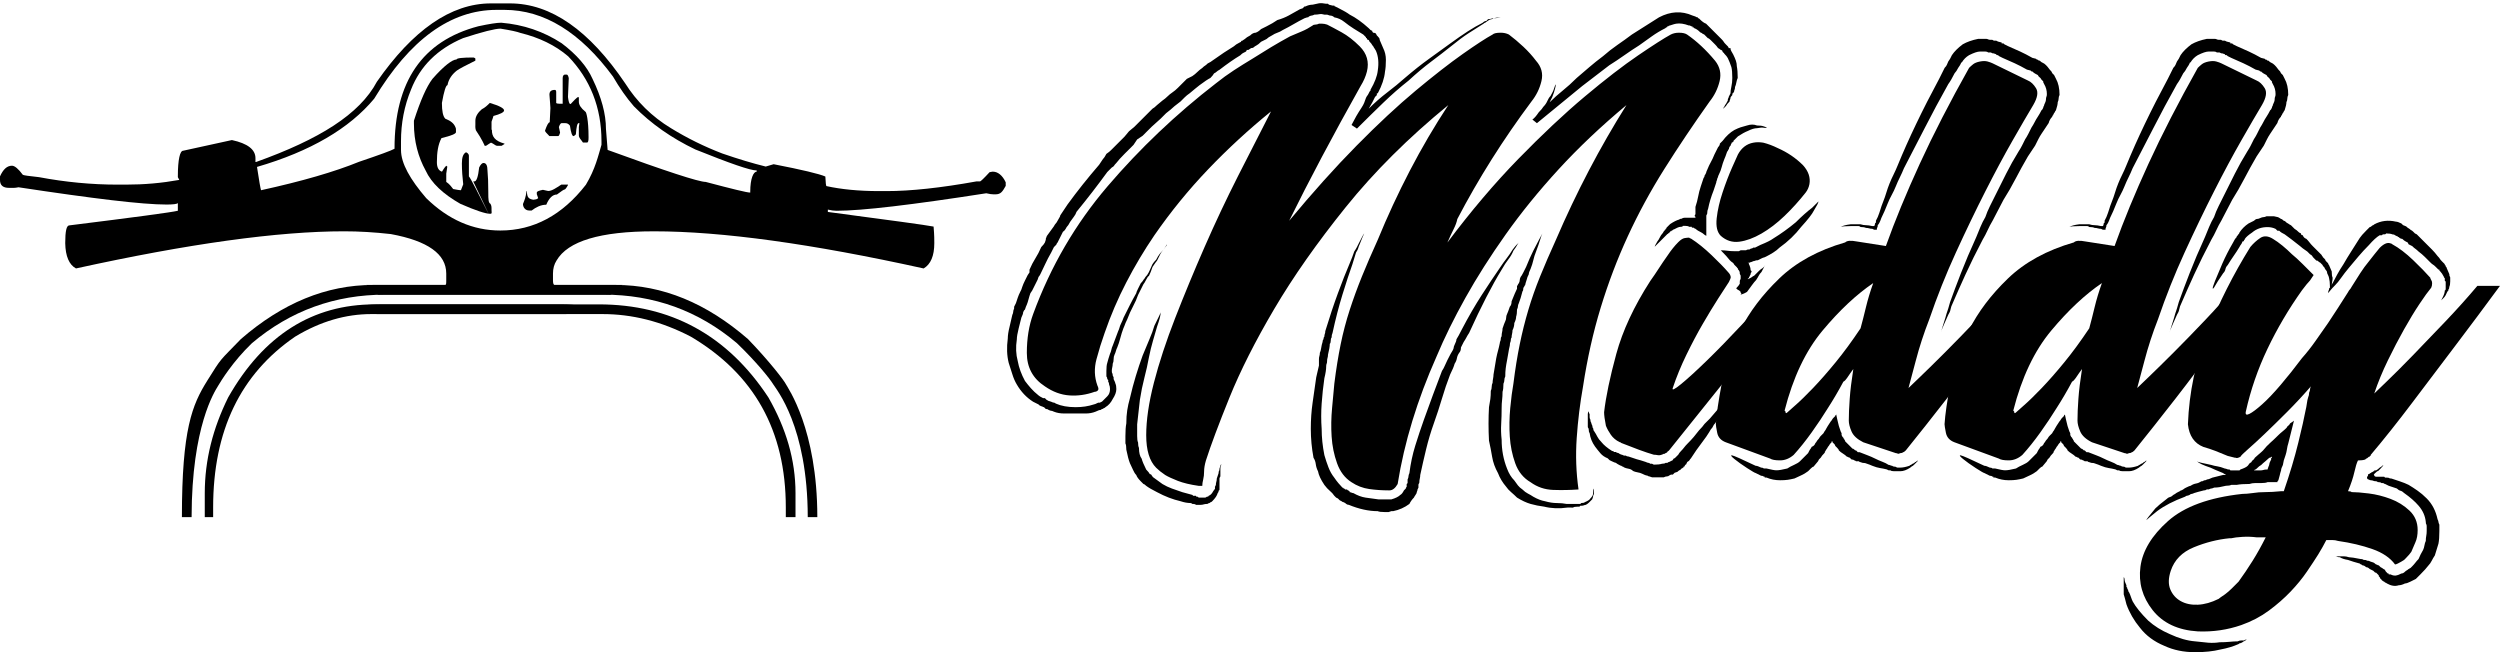 <svg height="251" viewBox="0 0 962 251" width="962" xmlns="http://www.w3.org/2000/svg"><g fill="#000" fill-rule="evenodd"><g transform="translate(0 1)"><path d="m189.277 49.095c.203 0-.133-.099-.133-.304v-2.887c0-.305.427-1.065.733-2.282 2.632-.707 4.088-1.417 4.088-2.128 0-.81-1.737-1.771-5.483-2.888-1.013 1.014-1.867 1.824-3.084 2.432-1.42 1.216-2.476 2.687-2.476 4.408v1.368c0 .71-.105 1.308.198 2.32 2.43 3.549 3.388 5.968 3.388 5.968h.455c.203 0 .86-.607 1.975-1.214 1.012.405 1.771 1.214 2.279 1.214h1.671c.304 0-.009.023 1.235-.688v-.152c-3.733-1.011-4.844-2.737-4.844-5.169"/><path d="m189.143 79.649c0-.809.035-1.57-.47-2.28-.709-.304-.775-1.672-.775-4.105v-.151c0-3.649-.114-6.484-.315-8.513 0-1.924-.515-2.888-1.526-2.888-.508 0-1.067.504-1.673 1.721-.406 3.647-1.017 5.368-1.827 5.368h-.455c13.699 28.784-.424-.805-1.669-1.922v-7.905c0-.912-.938-1.367-1.14-1.367-1.116.607-1.559 2.029-1.559 4.257 0 2.736.21 5.422.513 8.056l-.884 2.281c-.405 0-1.454-.153-2.972-.458-.812-1.011-1.425-1.924-2.669-2.737v-3.19l.406-2.737c-.205 0-.254-.1-.254-.304-.304 0-.887.76-1.797 2.279-1.318-.403-1.962-1.619-1.962-3.646 0-3.749.454-6.842 1.771-9.274 3.848-.912 5.569-1.672 5.569-2.28v-.607c0-.404.057-.859-.246-1.369-.508-1.315-1.717-2.38-3.844-3.191-.912-.913-1.315-2.939-1.315-6.081.809-4.561 1.545-6.84 2.153-6.84.403-2.33 1.79-4.204 3.612-5.625 1.011-.707 3.374-1.976 7.107-3.801v-.758c0-.202-.41-.355-.714-.456-4.254 0-6.509.254-6.509.759-1.621 0-4.92 2.484-9.273 7.449-2.33 3.04-4.659 8.413-7.147 16.113v1.065c0 6.893 1.663 12.921 4.5 18.089 2.227 4.864 6.755 9.063 13.338 12.811 5.973 2.637 9.844 3.843 11.364 3.843h.304c.607 0 .358-.642.358-1.453zm116.97 109.145c0-12.868-3.652-25.01-10.437-36.867-15.797-24.018-37.727-35.803-65.271-35.803h-82.936c-15.395 0-15.395 3.736-1.519 3.736h85.975c11.138 0 22.492 2.723 33.936 8.701 24.305 14.392 36.52 36.116 36.52 65.707v3.733h3.733z"/><path d="m78.796 188.794c0-12.868 3.152-25.01 9.007-36.867 13.635-24.018 32.562-35.803 56.334-35.803h71.579c13.287 0 13.287 3.736 1.311 3.736h-74.202c-9.613 0-19.412 2.723-29.289 8.701-20.977 14.392-31.519 36.116-31.519 65.707v3.733h-3.222zm139.306-118.747h-2.128c-1.924 1.245-3.595 2.444-5.012 2.444-.203 0-1.036-.245-2.047-.449-1.42.304-2.352.565-2.352 1.071v.607l.529 1.52c-.508.508-1.055.525-1.863.624-1.724-.304-2.47-.837-2.47-3.327h-.152c-.303 2.49-.76 3.431-1.367 4.952 0 1.216.81 2.52 2.43 2.52h.912c1.619-1.246 3.493-2.232 5.62-2.232 1.113-2.635 2.481-3.928 4.101-3.928 1.721-1.317 2.734-1.964 3.039-1.964.1 0 .506-.361 1.215-1.678 0-.305-.152-.16-.455-.16z"/><path d="m164.004 75.241c-6.178-7.193-9.703-13.376-9.703-18.546v-3.344c0-6.89 1.241-13.528 3.875-19.913 3.545-9.02 10.19-15.607 20.013-19.763 7.494-2.432 12.286-3.648 14.412-3.648 3.848.607 6.42 1.166 7.737 1.672 7.087 1.724 13.329 4.713 18.292 8.97 8.403 8.717 12.821 19.609 12.821 32.682v1.368c-1.244 4.156-2.345 9.272-5.992 15.353-9.113 11.757-20.16 17.633-32.919 17.633-10.534 0-20.031-4.154-28.538-12.466zm-12.191-19.001c-1.245.711-5.844 2.382-13.64 5.017-9.419 3.852-22.036 7.5-37.732 10.945-.205-.609-.74-3.597-1.549-8.97 20.556-5.977 35.579-14.809 45.098-26.263 13.672-22.698 29.351-34.167 47.073-34.167h3.039c15.29 0 29.214 8.63 41.772 25.656 2.529 4.358 5.215 8.216 8.05 11.459 6.581 6.687 14.514 12.242 23.629 16.598 13.366 5.372 21.139 8.085 23.628 8.085v.456c-1.244 0-2.489 2.584-2.489 7.753v.304c-1.244 0-6.814-1.369-17.144-4.105-2.634 0-15.253-4.105-37.734-12.313l-.641-8.055c0-5.777-1.74-12.212-5.18-19.306-2.128-4.762-6.085-9.324-11.858-13.683-6.987-4.56-14.738-7.193-23.245-7.903-1.722 0-4.589.456-8.842 1.367-21.57 5.678-32.235 21.334-32.235 46.972zm150.567 90.537c-.733-1.436-6.138-8.566-14.543-17.284-16.001-13.883-32.875-20.842-50.899-20.842h-23.545c-.406 0-.608-.674-.608-1.79v-2.585c0-1.923.455-3.596 1.366-5.015 4.353-7.499 16.861-11.25 37.52-11.25 26.024 0 60.607 4.765 103.747 14.29 2.734-1.619 4.1-4.866 4.1-9.729 0-.912.025-3.04-.278-6.385-3.038-.607-17.042-2.482-40.685-5.625v-.912c1.245.304 2.303.456 3.318.456 9.821 0 28.973-2.272 57.634-6.734 1.314.304 2.189.411 2.797.411h.759c2.025 0 2.688-1.023 3.933-3.253v-1.369c-1.245-2.737-3.123-4.094-4.844-4.094h-.303l-1.064.195c-2.229 2.432-3.444 3.54-3.646 3.54h-1.366c-13.773 2.491-25.318 3.736-34.634 3.736h-2.886c-7.898 0-14.634-.7-20.203-1.916-.204 0-.356-1.263-.455-3.695-2.33-1.011-8.962-2.608-19.898-4.735l-3.039.9c-4.963-1.216-10.534-2.893-16.708-5.022-6.869-2.626-13.48-5.884-19.748-9.732-7.392-4.458-13.267-10.356-17.62-17.248-13.771-20.369-28.556-30.778-44.353-30.778h-7.293c-15.492 0-30.127 10.369-43.897 30.13-6.684 12.567-22.178 22.172-46.482 30.89h-.252v-1.442c0-3.345-2.988-5.675-9.065-6.993l-18.755 4.104c-1.214 0-2.046 3.293-2.046 9.879v.304l.552 1.052c-6.785 1.217-13.475 1.812-20.562 1.812h-3.19c-9.925 0-20.001-.949-30.229-2.876-3.849-.403-5.923-.7-6.228-.906-1.722-2.329-3.154-3.493-4.163-3.493-1.925 0-3.377 1.372-4.621 4.108v1.369c0 2.128 1.239 3.043 3.468 3.043h.759c.608 0 1.57.075 2.888-.229 28.758 4.359 47.623 6.649 56.942 6.649 2.127 0 4.384-.138 4.384-.646v3.039c-2.488.609-16.536 2.484-41.752 5.625-1.115 0-1.584 2.28-1.584 6.84.099 5.069 1.509 8.311 4.144 9.729 43.341-9.525 77.741-14.29 103.161-14.29 5.772 0 11.706.357 17.986 1.064 14.279 2.638 21.327 7.703 21.327 15.201v2.585c0 1.116-.001 1.79-.404 1.79h-30.38c1.997 1.654 0 1.654 4.708 3.736h86.581c19.341 0 36.456 6.106 51.342 18.67 7.392 7.095 12.704 13.711 13.896 15.72 1.195 2.008 13.313 16.131 13.361 51.223h3.685c0-33.912-11.4-49.788-12.133-51.223z"/><path d="m79.75 145.488c5.779-9.253 4.522-7.277 12.926-15.995 16.001-13.883 32.876-20.842 50.9-20.842h96c-2.244 1.726-2.244 1.726-4.709 3.736h-86.581c-19.341 0-36.455 6.106-51.342 18.67-7.392 7.095-11.881 14.501-13.075 16.51-1.194 2.008-10.091 15.342-10.139 50.434h-3.733c0-33.912 3.977-43.259 9.755-52.512z"/><path d="m220.684 51.368h.151l.76-.666c.203-2.939.556-4.315 1.064-4.315h.303l-.221 1.492v3.193c0 1.013.776 1.541 1.588 2.787h1.518c.507 0 .625-.758.625-1.875v-.304c0-6.484-.854-9.728-1.259-9.728-1.62-1.316-2.473-2.585-2.473-3.8v-1.824c0-.202.069.098-.234.098h-.303c-1.519 1.245-2.43 2.611-2.735 2.611-.406 0-.709-.999-.911-2.723l.303-7.266c-.203-.912-.455-1.338-.759-1.338h-.761c-.303 0-.822.31-.822 1.322v9.885h-1.304c-.406 0-1.185-.105-1.185-.309v-4.256c0-.506-.269-.76-.47-.76-1.519 0-2.133.608-2.133 1.823.202 2.839.375 4.561.375 5.169-.203 3.548-.267 5.372-.267 5.472-.508 0-1.098 1.163-1.806 3.189 0 .508.574.88 1.689 2.125h3.341c.304 0 .557-.551.761-1.365l-.457-2.113c.203-.607.557-1.504 1.064-1.504h1.368c.607 0 1.215.161 1.822.969.405 2.839.86 4.011 1.368 4.011"/></g><g transform="translate(387 1)"><path d="m202.667 152c.696.463 1.507 1.392 2.436 2.784.925.924 1.507 1.62 1.74 2.088.696.696 1.219 1.447 1.567 2.263.348.809.751 1.447 1.219 1.913.696 1.159 1.157 2.144 1.392 2.959.228.809.461 1.332.696 1.567v.347-.347c0-.235-.12-.817-.349-1.741-.233-.929-.581-1.973-1.043-3.132l-1.045-2.088c1.621 1.621 3.307 3.133 5.047 4.525 1.74 1.391 3.536 3.012 5.395 4.872 1.62 1.392 3.247 2.784 4.872 4.176 1.621 1.392 3.361 2.785 5.221 4.176 1.853 1.62 3.708 3.072 5.568 4.351 1.855 1.272 3.709 2.609 5.568 4.003 1.855 1.157 3.595 2.261 5.221 3.307 1.62 1.044 3.36 2.141 5.22 3.305 4.405 2.316 8.701 2.551 12.877.696l1.044-.348.696-.348h.348v-.348h.348l.348-.348c.924-.931 1.74-1.512 2.436-1.74l1.044-1.044.696-.696.349-.348 1.043-1.045.696-.695 2.089-2.089c.461-.467.751-.815.869-1.044.115-.233.403-.581.871-1.044l.696-.695c.229-.235.349-.468.349-.697h.695c0-.467.115-.869.348-1.217.229-.349.461-.756.696-1.219.463-.929.811-1.74 1.044-2.436.228-.696.348-1.392.348-2.088.228-1.164.348-2.671.348-4.524-.233-.468-.408-1.044-.523-1.741-.119-.695-.292-1.277-.52-1.74 0-.467-.06-.816-.175-1.044-.12-.233-.175-.467-.175-.695-.233-.469-.408-.697-.523-.697-.119 0-.172-.233-.172-.696-.469-.468-.697-.815-.697-1.043 0-.235-.06-.469-.175-.697-.119-.235-.173-.467-.173-.696-.696-.696-1.164-1.277-1.392-1.74l-.696-.696-.348-.348c-.235 0-.348-.06-.348-.175 0-.119-.119-.173-.348-.173.229 0 .348.055.348.173 0 .115.113.175.348.175 0 .228.113.463.348.696l.348.696c.229.229.576.809 1.044 1.74 0 .463.055.751.175.871.115.115.175.288.175.521l.695 1.392c0 .697.115 1.567.348 2.611.229 1.044.349 2.143.349 3.307 0 1.853-.12 3.245-.349 4.176-.468 1.392-.929 2.551-1.392 3.48-.233.463-.696 1.044-1.392 1.741 0 .228-.12.347-.348.347-.235.228-.348.463-.348.696-.233.229-.408.349-.521.349-.12 0-.295.113-.523.347-.468.228-.756.463-.871.697-.119.228-.408.575-.869 1.043l-1.741 1.741c-.467.461-.815.695-1.044.695l-1.044 1.044-.348.349-.696.348c-.233.228-.408.348-.521.348-.12 0-.295.115-.523.347-.696.697-1.392 1.159-2.088 1.393l-.348.348h-.348v.348h-.348l-.696.348h-.348c-1.86.696-3.48.924-4.873.696-.233 0-1.043-.235-2.436-.696-.233 0-.467-.119-.696-.348h-.347v-.348h-.349l-.348-.348c-1.859-.931-3.6-1.973-5.22-3.132-1.627-1.164-3.252-2.323-4.872-3.481-1.86-1.164-3.775-2.436-5.743-3.828-1.975-1.392-3.888-2.671-5.743-3.828-1.86-1.392-3.6-2.731-5.221-4.003-1.625-1.277-3.365-2.611-5.22-4.003-6.264-5.105-12.067-9.864-17.401-14.269zm13.573-149.305c-3.252-.463-6.265-.348-9.048.348-1.86.233-3.601.583-5.221 1.044-1.627.468-3.365 1.277-5.22 2.437-.696.695-1.452 1.392-2.263 2.087-.816.696-1.452 1.392-1.915 2.088-1.392 1.627-2.436 3.367-3.132 5.22-1.164 2.089-1.913 4.177-2.261 6.265-.348 2.088-.756 4.177-1.219 6.265-.235 4.404-.235 8.7 0 12.876.228 1.159.403 2.203.521 3.133.115.924.175 1.968.175 3.131.229.463.348.985.348 1.567 0 .577.115 1.099.348 1.567 0 .463.055.984.175 1.567.113.575.173 1.097.173 1.567l1.044 6.264c.228 1.157.463 2.141.696 2.959.228.809.463 1.793.696 2.957 0 .228.055.463.175.696.113.229.173.463.173.696 0 .463.055.751.175.871.115.115.173.287.173.521 0 .463.055.925.175 1.392.113.463.173.925.173 1.392.463 1.392.811 2.316 1.044 2.784.229.463.348.924.348 1.393 0 .463.115.924.348 1.392.229.463.577 1.392 1.045 2.784.461.461.696 1.159.696 2.088.924 2.316 1.62 3.943 2.088 4.872v1.045c.228.228.348.401.348.521 0 .113.113.288.348.521.228.463.348.871.348 1.219 0 .348.113.749.348 1.217.228.229.576.811 1.044 1.741l1.044 2.088c.463 1.157.924 2.261 1.392 3.307.461 1.044.924 2.028 1.392 2.957.925 1.855 1.68 3.307 2.263 4.351.576 1.044.984 1.795 1.217 2.261-.233-.467-.521-1.277-.869-2.436-.348-1.163-.871-2.669-1.567-4.523-.468-1.164-.816-2.264-1.044-3.308-.233-1.044-.581-2.147-1.044-3.305-.468-.931-.696-1.627-.696-2.089-.468-.929-.696-1.512-.696-1.739-.468-1.392-.696-2.209-.696-2.437-.235-.233-.348-.407-.348-.521 0-.12-.12-.295-.348-.523 0-.696-.12-1.164-.348-1.392-.468-1.859-.931-3.365-1.392-4.524-.235-.468-.348-.871-.348-1.217 0-.349-.12-.757-.348-1.219 0-1.164-.12-2.089-.348-2.784 0-.697-.235-1.512-.696-2.436 0-.931-.235-1.86-.697-2.784 0-.469-.059-.932-.173-1.393-.12-.468-.173-.931-.173-1.392-.235-.233-.349-.696-.349-1.392-.233-.468-.347-1.044-.347-1.74-.235-.929-.409-1.8-.523-2.611-.12-.815-.293-1.799-.523-2.959-.233-1.164-.407-2.207-.521-3.131-.12-.931-.175-1.975-.175-3.133-.233-.467-.348-.929-.348-1.392 0-.467-.119-.929-.348-1.392 0-1.392-.119-2.436-.348-3.132 0-1.164-.06-2.209-.173-3.133-.12-.929-.175-1.973-.175-3.132 0-2.088-.059-4.121-.173-6.091-.12-1.973-.06-4.001.173-6.089 0-3.948.696-7.657 2.088-11.137.696-1.855 1.621-3.36 2.785-4.524.461-.697.924-1.332 1.392-1.915.461-.577 1.044-1.099 1.74-1.567.696-.695 1.392-1.217 2.088-1.567.696-.347 1.392-.749 2.088-1.217 1.621-.924 3.132-1.507 4.524-1.74 1.621-.463 3.132-.696 4.525-.696 1.392 0 2.664-.115 3.828-.348h2.088 2.088.348.348.348l.348.348c.696 0 1.159.12 1.392.348 1.159.467 1.855.929 2.089 1.392.696.696 1.043 1.279 1.043 1.741v2.087c.229-.228.349-.924.349-2.087-.235-.463-.349-.812-.349-1.045 0-.229-.119-.576-.347-1.044-.468-.463-.871-.869-1.219-1.219-.348-.348-.756-.636-1.219-.869-.233 0-.467-.055-.696-.173-.233-.115-.581-.175-1.044-.175h-.348l-.348-.348h-.696c-.929 0-1.512-.115-1.74-.348zm-78.307 105.452c-.235-.467-.468-.989-.696-1.565-.235-.581-.581-1.452-1.044-2.609-.235-.468-.408-.931-.523-1.392-.119-.469-.408-1.045-.869-1.741-.235-.696-.468-1.452-.696-2.261-.235-.817-.468-1.567-.696-2.263-1.164-3.252-2.437-7.135-3.828-11.66-1.393-4.523-2.671-9.456-3.829-14.791-.233-.467-.348-1.044-.348-1.74-.233-.233-.348-.696-.348-1.392 0-.468-.12-.816-.348-1.044 0-.931-.235-2.323-.696-4.176 0-.468-.06-.871-.175-1.219-.119-.348-.173-.756-.173-1.217 0-.468-.06-.817-.173-1.045-.12-.233-.175-.581-.175-1.044 0-1.164-.233-2.669-.696-4.524-.468-3.252-.816-6.497-1.044-9.745-.235-3.251-.235-6.497 0-9.745 0-3.251.348-6.611 1.044-10.092.463-1.621.984-3.185 1.567-4.697.576-1.507 1.332-2.839 2.261-4.003.463-.697.984-1.392 1.567-2.089.576-.695 1.097-1.272 1.567-1.739.227 0 .347-.055.347-.175 0-.115.115-.175.349-.175l.347-.348h.697l.347-.348c.229 0 .349-.055.349-.173 0-.115.113-.173.347-.173v-.349c.229 0 .463-.055.696-.173.229-.115.463-.175.697-.175 1.62-.924 3.187-1.507 4.697-1.739 1.507-.229 3.187-.463 5.047-.697h2.437 1.392.696.348c1.62.468 2.784 1.044 3.48 1.74.461.235.924.816 1.392 1.74l.696.696c0 .235.113.469.348.696v.697.348l.348.347v1.392c.228.468.348.871.348 1.219s.115.756.348 1.217c.463 3.716 1.219 7.249 2.263 10.616 1.044 3.36 2.143 6.667 3.305 9.919 1.159 3.245 2.317 6.439 3.481 9.572 1.157 3.131 2.316 6.204 3.48 9.223.463.695.809 1.332 1.044 1.913.228.576.576 1.332 1.044 2.261.924 1.855 1.62 3.133 2.088 3.828.228.463.348.812.348 1.045 0 .229.115.576.348 1.044.463.924.696 1.621.696 2.088.463.696 1.159 1.969 2.088 3.828 2.551 4.873 5.101 9.277 7.657 13.225 2.549 3.943 4.872 7.423 6.96 10.44.924 1.393 1.795 2.611 2.611 3.656.809 1.044 1.565 2.141 2.261 3.305.697.924 1.219 1.567 1.567 1.915.348.347.636.636.871.869-.235-.233-.468-.581-.696-1.043-.235-.469-.696-1.164-1.392-2.089-.468-1.164-1.105-2.263-1.915-3.305-.816-1.044-1.685-2.383-2.611-4.003-1.86-3.019-3.828-6.559-5.916-10.615-2.088-4.063-4.296-8.647-6.612-13.748-.468-.696-.816-1.279-1.045-1.74-.233-.468-.581-1.044-1.044-1.74l-1.044-2.088c0-.931-.233-1.627-.696-2.089-.468-.695-.755-1.392-.869-2.087-.12-.697-.408-1.392-.871-2.089-.233-.929-.816-2.321-1.74-4.175-1.164-3.019-2.208-6.092-3.132-9.224-.931-3.132-1.975-6.325-3.132-9.571-1.164-3.252-2.148-6.559-2.959-9.92-.816-3.36-1.567-6.667-2.263-9.917 0-.463-.06-.924-.173-1.392-.12-.463-.175-.924-.175-1.393 0-.228-.059-.403-.173-.523-.12-.112-.175-.287-.175-.52v-.349-.348-.347l-.348-.697c0-.228-.06-.461-.173-.695-.12-.229-.175-.463-.175-.697-.233-.461-.408-.749-.521-.869-.12-.115-.293-.403-.523-.869-.696-.697-1.277-1.507-1.74-2.437-1.86-1.392-3.948-2.317-6.264-2.784h-.696l-1.044-.348h-1.392c-1.393 0-2.323.12-2.785.348-3.48 0-7.195.816-11.136 2.436-.468 0-.931.233-1.393.696l-.696.348c-.233 0-.467.12-.696.348l-.696.348-.696.696-.696.349-.696.695c-.468.697-1.044 1.337-1.74 1.915-.696.581-1.392 1.339-2.088 2.263-1.392 2.087-2.208 3.828-2.436 5.22-.468.929-.756 1.859-.871 2.784-.119.929-.408 1.74-.869 2.436-.696 3.708-1.044 7.423-1.044 11.136 0 3.481.228 6.841.696 10.095.461 3.245.924 6.492 1.392 9.744.228 1.159.576 2.664 1.044 4.524v2.436c0 .463.053.871.173 1.219.115.348.175.751.175 1.217.228.463.401 1.099.521 1.915.115.811.289 1.567.523 2.263 0 .463.113.811.348 1.044 0 .463.115.811.348 1.044 0 .463.055.811.173 1.044.115.229.175.576.175 1.044 1.62 5.335 3.247 10.207 4.872 14.617 1.621 4.405 3.132 8.233 4.524 11.485.696 1.62 1.273 3.132 1.741 4.525.461.695.811 1.272 1.044 1.739.228.463.461.925.696 1.392 1.157 2.317 1.853 3.596 2.088 3.828zm-78.307-30.279c0-1.163-.468-3.017-1.392-5.567-.468-1.627-.989-3.427-1.567-5.395-.581-1.975-1.104-4.123-1.565-6.439-.468-2.556-1.045-5.167-1.741-7.831-.695-2.671-1.277-5.515-1.74-8.528l-1.044-9.396v-4.524c0-1.164.115-1.975.348-2.437 0-.929.115-1.625.349-2.088 0-1.859.347-3.247 1.043-4.176.229-.924.811-2.316 1.74-4.177.696-.695 1.159-1.272 1.393-1.739.228 0 .461-.115.696-.348 0-.229.053-.349.173-.349.115 0 .175-.113.175-.347.696-.463 1.332-.925 1.913-1.392.577-.463 1.219-.925 1.915-1.392 1.159-.697 2.376-1.272 3.655-1.741 1.272-.463 2.609-.924 4.001-1.392.696-.228 1.969-.576 3.828-1.044l.349-.348h.696.348c0-.228.113-.348.348-.348h.348l.348-.347h.348.348.348 1.392c.228 0 .461.117.696.347.463 0 .696.12.696.348.696.235 1.272.816 1.74 1.741.228.233.348.467.348.695h.348v.348.696l.348.697c0 .467.055.869.175 1.217.113.348.173.756.173 1.219l.696 2.087c0 .468.055.757.175.871.115.12.175.408.175.871.227.929.461 1.512.695 1.74 0-.228-.059-.463-.173-.696-.12-.229-.175-.576-.175-1.044v-2.088-.697c0-.228-.06-.403-.173-.521-.12-.113-.173-.288-.173-.521v-2.785-.695-.697c0-.228-.06-.348-.175-.348-.12 0-.175-.113-.175-.347 0-.229-.12-.463-.347-.697-.235-.924-.931-1.968-2.089-3.132-.233-.228-.408-.348-.521-.348-.12 0-.295-.115-.523-.348-.233 0-.408-.055-.521-.175-.12-.115-.295-.173-.523-.173-.468 0-.871-.055-1.217-.173-.349-.115-.756-.175-1.219-.175h-.696-.696-.348c-.233.233-.583.348-1.044.348h-.349c-.233.233-.467.348-.696.348-1.163 0-2.436.233-3.828.696-3.017.696-6.035 1.86-9.048 3.48-1.86.929-3.252 1.741-4.177 2.436-.467.468-.815.697-1.044.697l-1.043 1.044c-.931.929-1.512 1.74-1.741 2.436-.467.468-.869 1.103-1.217 1.915-.348.815-.756 1.684-1.219 2.609-.467 1.164-.929 2.904-1.392 5.221 0 1.157-.12 1.968-.348 2.436v2.784c0 2.088.113 3.708.348 4.872 0 1.855.115 3.535.348 5.047.228 1.507.577 3.072 1.044 4.697.696 3.013 1.447 5.857 2.263 8.528.809 2.664 1.68 5.275 2.611 7.831.924 2.316 1.793 4.404 2.609 6.264.811 1.855 1.447 3.595 1.915 5.22 1.62 3.247 2.436 4.988 2.436 5.22zm49.42 35.152c9.049 10.903 17.689 20.533 25.928 28.887 8.233 8.352 15.836 15.428 22.796 21.231 6.961 5.796 12.992 10.495 18.097 14.095 5.101 3.593 8.929 6.089 11.485 7.483.463.463 1.507.696 3.132.696 1.159 0 2.203-.233 3.132-.696 1.855-1.393 3.709-2.959 5.569-4.699 1.855-1.74 3.48-3.541 4.872-5.395 2.088-2.321 2.784-4.932 2.088-7.831-.696-2.904-1.973-5.515-3.828-7.831-10.908-14.617-20.42-29.703-28.539-45.244-.233-1.164-.696-2.436-1.392-3.828s-1.512-3.133-2.436-5.221c9.048 12.063 18.152 22.797 27.32 32.195 9.164 9.395 17.691 17.4 25.58 24.012 7.885 6.613 14.732 11.888 20.535 15.836 5.796 3.943 9.973 6.612 12.529 8.005.924.463 1.968.696 3.132.696 1.392 0 2.436-.233 3.132-.696 3.709-2.556 7.308-5.916 10.789-10.093 1.853-2.321 2.436-4.932 1.74-7.831-.696-2.904-1.975-5.515-3.829-7.831-6.264-8.821-12.067-17.461-17.401-25.928-5.34-8.473-10.037-17.115-14.095-25.929-4.063-8.82-7.543-17.983-10.441-27.493-2.904-9.517-5.165-19.609-6.787-30.279-1.163-6.499-1.973-13.111-2.436-19.839-.468-6.727-.233-13.339.696-19.837-3.252-.228-6.499-.288-9.745-.175-3.252.12-6.149 1.104-8.7 2.959-2.784 1.627-4.759 4.063-5.916 7.309-1.164 3.247-1.86 6.668-2.088 10.267-.235 3.595-.175 7.248.173 10.963.348 3.709.751 6.841 1.219 9.397.696 5.568 1.505 10.615 2.436 15.14.924 4.523 2.028 8.928 3.305 13.225 1.273 4.289 2.785 8.58 4.525 12.876 1.74 4.291 3.768 8.989 6.091 14.095 7.884 18.327 16.933 35.613 27.145 51.857-9.744-8.124-18.445-16.357-26.101-24.709-7.657-8.353-14.444-16.707-20.36-25.059-5.917-8.353-11.083-16.477-15.487-24.363-4.411-7.891-8.125-15.433-11.137-22.623-7.428-16.705-12.415-33.063-14.965-49.071-.931-1.621-1.975-2.437-3.133-2.437h-.347c-2.556 0-5.047.173-7.483.523-2.436.348-4.699 1.217-6.788 2.609-2.555 1.627-4.409 4.063-5.568 7.309-1.163 3.247-1.859 6.668-2.088 10.267-.233 3.595-.175 7.248.175 10.963.348 3.709.636 6.841.869 9.397.696 5.568 1.507 10.615 2.437 15.14.923 4.523 2.087 8.928 3.479 13.225 1.393 4.289 2.959 8.58 4.699 12.876 1.741 4.291 3.769 8.989 6.091 14.095 3.709 9.049 7.831 17.925 12.355 26.625 4.525 8.7 9.452 17.108 14.792 25.232-15.313-12.529-28.484-25.64-39.501-39.327-11.023-13.693-20.187-26.745-27.495-39.155-7.308-12.415-13.051-23.785-17.227-34.107-4.177-10.327-7.195-18.392-9.049-24.188-.468-1.62-.696-3.012-.696-4.176 0-1.159-.12-2.203-.348-3.133-.235-.924-.348-1.739-.348-2.436h-1.392c-3.252.468-5.916 1.104-8.005 1.915-2.088.816-3.713 1.567-4.872 2.263-1.392.929-2.556 1.859-3.48 2.784-2.556 2.556-3.829 6.727-3.829 12.528 0 5.797.985 12.531 2.959 20.187 1.969 7.656 4.699 15.949 8.179 24.884 3.48 8.929 7.249 18.037 11.311 27.32 4.057 9.277 8.353 18.385 12.877 27.321 4.525 8.929 8.756 17.227 12.703 24.884-8.585-6.961-16.651-14.388-24.187-22.273-7.543-7.891-14.444-16.359-20.708-25.407-3.948-5.803-7.543-11.833-10.789-18.097-3.252-6.265-6.036-12.764-8.352-19.491-1.164-3.252-2.208-6.613-3.133-10.093-.929-3.479-.815-6.847.348-10.092.463-.929.523-1.567.175-1.915s-.756-.521-1.217-.521c-3.252-1.164-6.499-1.627-9.747-1.392-3.251.228-6.384 1.392-9.396 3.48-4.644 3.012-6.96 7.308-6.96 12.876 0 5.569.809 10.556 2.436 14.967 6.727 18.325 16.297 34.743 28.712 49.245 12.409 14.497 26.276 27.668 41.589 39.501 2.317 1.855 4.639 3.536 6.961 5.048 2.316 1.505 4.639 2.957 6.96 4.349 2.551 1.62 4.987 3.132 7.308 4.525 2.317 1.392 4.753 2.784 7.309 4.176 1.621.696 3.133 1.332 4.524 1.913 1.392.577 2.784 1.332 4.177 2.263.228.228.576.348 1.043.348.463 0 .925.113 1.393.348h1.217c.577 0 1.219-.12 1.915-.348 1.392-.696 3.247-1.685 5.568-2.959 2.317-1.279 4.639-3.077 6.961-5.393 2.784-2.784 3.708-6.037 2.784-9.745-.468-1.86-1.279-3.715-2.436-5.569-10.675-19.027-19.839-36.315-27.495-51.856zm-8.701 74.827c.925.461 1.681.869 2.263 1.219.577.347 1.219.749 1.915 1.217 1.62.463 3.072 1.044 4.351 1.74 1.272.696 2.724 1.505 4.349 2.436l1.044.348.348.348.349.348h.347c.925.463 1.855.696 2.785.696.924.228 1.74.403 2.436.523.696.113 1.62.055 2.784-.175h.696l.348-.348 1.392-.348h.696c0-.233.115-.348.348-.348l1.392-.696c1.855-.929 3.247-1.74 4.176-2.436 2.317-1.164 4.753-2.904 7.309-5.22l.696-.696.696-.348v-.349l.348-.347c.463 0 .811-.12 1.044-.348l.348-.697.348-.347c.463-.468.696-.816.696-1.045 0-.232.115-.581.348-1.044.229-.467.403-.869.523-1.217.113-.349.288-.756.521-1.219.697-1.392 1.044-2.904 1.044-4.523 0-1.861-.119-3.368-.347-4.525-.235-2.556-1.164-5.34-2.785-8.353h-.348v-.696l-.696-.696-1.044-2.088c-.233-.468-.468-.869-.696-1.217-.233-.349-.468-.756-.696-1.219 2.317 2.316 4.699 4.405 7.135 6.264 2.436 1.855 4.699 3.709 6.787 5.569 3.247 2.784 6.319 5.22 9.223 7.308 2.899 2.089 5.623 4.056 8.179 5.917 2.551 1.853 4.812 3.42 6.787 4.697 1.968 1.272 3.883 2.376 5.743 3.307.463.461.924.696 1.392.696l.696.696c.463 0 .869.055 1.219.175.348.113.636.173.869.173.924.228 1.855.348 2.784.348-.233 0-.581-.06-1.044-.175-.468-.119-1.044-.173-1.74-.173-.233-.233-.468-.348-.696-.348-.233 0-.581-.12-1.044-.348l-1.044-.696c-.233-.233-.408-.348-.523-.348-.119 0-.293-.12-.521-.348-1.86-1.164-3.775-2.381-5.743-3.653-1.973-1.279-4.236-2.959-6.787-5.047-2.321-1.86-4.872-3.829-7.656-5.917-2.785-2.088-5.688-4.524-8.701-7.308-3.252-2.556-6.499-5.395-9.745-8.528-3.251-3.132-6.612-6.437-10.092-9.917l-2.089 1.392c1.16 2.316 2.437 4.524 3.829 6.612.463.696.809 1.333 1.044 1.913.228.577.461 1.219.696 1.916.228.46.403.749.521.869.115.113.289.403.523.869l.348.697.348.348v.347c1.621 2.784 2.551 5.22 2.784 7.309.463 3.012.229 5.568-.696 7.656-.233.463-.408.751-.521.871-.12.113-.295.403-.523.871-.233.227-.408.461-.523.695-.119.229-.293.463-.521.697l-.348.347-.348.697c-.468 0-.696.228-.696.695h-.348v.349l-.348.348-.696.696c-1.164.696-2.383 1.445-3.655 2.261-1.277.811-2.496 1.68-3.653 2.611-1.165.924-2.437 1.505-3.829 1.74-.468.463-1.044.696-1.74.696l-1.044.348h-.348-.696c-.696.228-1.339.288-1.915.175-.581-.12-1.217-.175-1.913-.175-.468-.233-.816-.348-1.044-.348-.235 0-.583-.12-1.045-.348l-.347-.348h-.349l-1.043-.348c-1.393-.696-2.785-1.452-4.177-2.263-1.392-.815-2.784-1.565-4.176-2.261-.696-.468-1.392-.816-2.088-1.044-.696-.233-1.392-.583-2.088-1.045-.931-.467-1.627-.929-2.089-1.392l-2.088-1.044c-.696-.695-1.277-1.163-1.74-1.392-.467-.232-.816-.467-1.044-.695-.233-.235-.581-.349-1.044-.349l-1.044-.695h-.348-.348v-.349l-.348-.348c-.468-.233-.816-.407-1.044-.521-.235-.12-.581-.408-1.044-.871-2.323-1.392-4.992-3.251-8.004-5.569-.469-.232-.816-.467-1.045-.695-.233-.235-.581-.468-1.044-.696-.233-.468-.696-1.045-1.392-1.74-.929-.468-2.323-1.392-4.176-2.784l-1.74-1.393-2.088-1.74c-.696-.467-1.339-.989-1.915-1.565l-1.567-1.567c-1.86-1.392-3.132-2.436-3.828-3.132l-1.74-1.392-2.088-2.088-3.48-3.133-3.48-3.48-2.089-1.392-1.392-2.088-3.48-3.48c-1.392-1.392-2.436-2.556-3.132-3.48-.468-.468-.756-.817-.871-1.045-.12-.233-.408-.467-.869-.696l-1.74-1.74c-1.86-2.556-3.775-5.107-5.743-7.657-1.975-2.555-4.003-5.105-6.091-7.656-.233-.695-.583-1.337-1.044-1.915-.468-.581-.931-1.217-1.392-1.913-.468-.929-.931-1.627-1.392-2.088-.468-.931-.931-1.512-1.393-1.74l-2.088-4.177c-.233-.233-.348-.408-.348-.523 0-.117-.119-.292-.348-.52l-.696-.697-1.044-2.088c-.929-1.625-1.685-3.079-2.263-4.351-.581-1.277-1.217-2.611-1.913-4.003-.233-.467-.468-.815-.696-1.044l-.348-1.043-1.044-2.089-1.044-2.088-.696-1.044-.348-1.044c-.468-1.86-.931-3.252-1.392-4.176l-.349-1.044-.347-.348-.349-.697c0-.467-.233-1.163-.696-2.087l-1.044-4.177c-.467-1.859-.696-3.251-.696-4.176-.467-3.017-.347-5.801.349-8.352.461-2.556 1.391-5.107 2.783-7.657.697-.931 1.447-1.86 2.263-2.784.811-.931 1.795-1.86 2.959-2.784.228-.235.811-.583 1.74-1.045h.348.348l.696-.696c.228 0 .348-.059.348-.173 0-.12.115-.175.348-.175l1.044-.347c.463-.235.811-.348 1.044-.348.229 0 .463-.12.696-.349 2.088-.929 4.639-1.392 7.657-1.392 2.551 0 4.872.348 6.96 1.044.229 0 .811.228 1.74.697h.348.348c.229.228.463.348.696.348.463.461.811.809 1.045 1.044.228.228.576.575 1.044 1.044.696.695 1.044 1.62 1.044 2.784 0 .696-.12 1.272-.348 1.74 0 .461-.12.811-.348 1.044v.348.348l-.348.348c0 .463-.12.809-.348 1.044v2.089c0 1.391.113 2.436.348 3.131.228.925.576 2.089 1.044 3.481.228.461.401.984.521 1.565.115.577.288 1.1.523 1.567.461 1.157.811 2.088 1.044 2.784.228.696.576 1.621 1.044 2.784.228.463.403.924.521 1.392.115.463.289.924.523 1.393.463.924.811 1.739 1.044 2.436.924 1.855 1.74 3.479 2.436 4.872.696 1.392 1.507 2.899 2.436 4.524 0 .229.229.811.696 1.74l1.045 2.088c.461.463.749.811.869 1.044.115.229.288.463.521.697.229.461.577.924 1.045 1.392.461.696.809 1.332 1.044 1.913.228.577.461 1.099.696 1.567.228.696.809 1.507 1.74 2.436.463.924.924 1.68 1.392 2.261.463.577.924 1.1 1.392 1.567.463.697.811 1.159 1.044 1.392.229.229.348.463.348.697l-1.392-2.089c-.468-.467-.869-1.044-1.219-1.74-.347-.696-.756-1.511-1.217-2.436-.235-.235-.816-1.044-1.74-2.436-.468-1.393-.931-2.556-1.392-3.48-.235 0-.583-.468-1.045-1.392-.467-.931-.815-1.512-1.044-1.741l-1.043-2.088c-.235-.468-.409-.816-.523-1.043-.12-.235-.293-.583-.523-1.045-.467-1.392-1.104-2.843-1.913-4.349-.816-1.512-1.567-3.193-2.263-5.048-.468-.929-.816-1.739-1.044-2.436-.233-.467-.581-1.392-1.044-2.784-.233-.696-.468-1.511-.696-2.436-.235-.929-.581-1.973-1.044-3.132-.233-.468-.408-.931-.523-1.392-.12-.468-.293-.931-.521-1.392-.235-.468-.348-1.044-.348-1.741 0-.695-.12-1.277-.348-1.74 0-.467-.06-.929-.175-1.392-.119-.467-.173-.929-.173-1.391 0-.469.055-.757.173-.872.115-.119.175-.407.175-.869l.348-.696v-.348-.348c.463-.929.696-1.512.696-1.74.228-.468.348-1.164.348-2.088 0-1.164-.468-2.436-1.392-3.828-.696-1.392-1.625-2.436-2.785-3.133-.233-.233-.407-.348-.521-.348-.12 0-.293-.119-.521-.347h-.349l-.347-.349c-.468 0-1.164-.233-2.089-.696-1.163-.467-2.436-.696-3.828-.696h-3.828-4.351c-1.512 0-2.844.229-4.003.696-.468.228-.815.348-1.044.348-.233 0-.581.115-1.044.348-.233.229-.581.349-1.044.349l-.696.695c-.233 0-.408.055-.521.175-.12.115-.293.173-.523.173l-.696.349-.348.347-2.088 1.045c-2.556 1.619-4.644 3.828-6.265 6.612-.696 1.159-1.277 2.491-1.74 4.001-.467 1.507-.929 2.959-1.392 4.351-.696 2.785-.816 5.917-.348 9.397 0 1.159.228 2.664.696 4.525.228 1.157.577 2.664 1.044 4.523.228.463.348.871.348 1.219s.115.751.348 1.217v.697l.697 1.392c.227.696.461 1.392.696 2.088.228.696.576 1.507 1.043 2.436l.348.696.349 1.044c.228.696.576 1.507 1.043 2.436l1.045 2.089.696 1.044v1.044c.696 1.62 1.447 3.072 2.261 4.351.811 1.272 1.567 2.724 2.263 4.349.696.697 1.159 1.272 1.392 1.74l.348 1.044c0 .463.055.752.175.871.113.113.173.288.173.521.463.697.924 1.333 1.392 1.915.463.576.924 1.219 1.392 1.915.229.463.463.811.696 1.043.229.229.463.577.696 1.045.229.461.463.869.696 1.219.229.347.349.635.349.869.461.697.924 1.392 1.392 2.088.461.696.924 1.392 1.391 2.088 3.709 5.101 7.772 10.207 12.181 15.313l1.393 2.089c.461.461.924 1.159 1.392 2.088.696.463 1.332.984 1.913 1.567.577.575 1.219 1.217 1.915 1.913l3.132 3.132 1.74 2.088 2.088 1.74 3.48 3.48 3.481 3.481c.461.228 1.044.696 1.74 1.392l2.088 1.74c.696.463 1.332.985 1.915 1.565.576.577 1.217 1.099 1.913 1.567.696.463 1.392 1.044 2.088 1.741.696.695 1.273 1.272 1.74 1.739l1.741 1.741 2.087 1.043c.697.463 1.333.985 1.916 1.567.576.577 1.217 1.099 1.913 1.567.463.463.809.749 1.044.869.228.115.576.403 1.044.871.924.461 1.507.811 1.74 1.044 1.62 1.159 3.132 2.203 4.525 3.132 1.392.925 2.664 1.74 3.828 2.437.461.461 1.157.924 2.088 1.392l.696.347v.349h.348l1.044.695c.463.463 1.159.925 2.088 1.392.696.697 1.392 1.045 2.088 1.045.696.228 1.392.696 2.088 1.392z" transform="matrix(1 0 0 -1 0 197)"/><path d="m88 103c-.696-1.392-2.321-3.48-4.872-6.264-2.323-3.019-5.107-5.689-8.353-8.005-.695-.697-1.512-1.337-2.436-1.915-.929-.581-1.86-1.104-2.784-1.567-.468-.232-.756-.347-.869-.347-.12 0-.409-.12-.872-.348l-.695-.349-.697-.347c-.467 0-.815-.06-1.044-.175-.233-.12-.467-.173-.695-.173-.468-.235-.757-.349-.871-.349-.119 0-.408-.12-.871-.348-.233.228-.348.228-.348 0h.348v-.347c.463-.931.697-1.741.697-2.437l.347-.348v-.348c-.233-.233-.347-.468-.347-.695 0-.235-.06-.409-.175-.523-.12-.12-.173-.295-.173-.523-.235 0-.349-.233-.349-.696h-.348v-.348l.697.348c.461.229.749.403.869.521.115.115.403.288.869.523l1.741 1.74c.463.461.811.751 1.043.871.229.113.463.288.697.523l.696.695c0 .229-.468-.581-1.393-2.436-.467-.468-.815-.929-1.043-1.392-.235-.468-.581-1.044-1.044-1.74-.468-.468-.989-1.104-1.567-1.913-.581-.816-1.219-1.687-1.913-2.611-1.164-.697-2.089-1.044-2.784-1.044h.347c0 .228.115.347.348.347l-.348.349v.348l-.347.348c-.235.228-.409.347-.523.347-.12 0-.409.229-.871.697.696.696 1.159 1.272 1.393 1.739v.349.348c0 .463.053.749.173.869.115.115.173.289.173.523v.348.348.348l-.347.697v.347c0 .463-.235.925-.697 1.392v.348c-.235 0-.348.115-.348.349l-1.044 1.044c-.235.461-.467.749-.696.869-.233.113-.583.403-1.044.871-.696.924-1.86 2.201-3.48 3.828.925 0 1.795-.06 2.609-.175.811-.119 1.681-.173 2.611-.173h1.044.696l.696.348h2.089c.228.228.695.347 1.392.347.228.229.461.349.695.349.229 0 .463.113.697.348h.695l.697.348 1.392.696c2.316.924 3.943 1.74 4.872 2.436 3.013 1.855 5.916 3.943 8.7 6.264 1.159 1.16 2.264 2.203 3.308 3.133 1.043.924 2.027 1.74 2.957 2.436l2.436 2.436c0-.468-.581-1.625-1.74-3.48zm-29.235 21.579c1.392 2.549 3.361 4.056 5.917 4.523 1.157.229 2.436.229 3.828 0 1.853-.467 3.708-1.163 5.569-2.087 3.708-1.627 6.959-3.828 9.744-6.613 2.088-2.321 2.899-4.76 2.436-7.309-.233-1.164-.696-2.208-1.393-3.132-2.555-3.252-5.28-6.265-8.177-9.048-2.904-2.784-5.863-5.048-8.876-6.787-3.016-1.741-5.861-2.784-8.525-3.133-2.671-.348-5.047.403-7.135 2.263-1.393 1.392-1.915 3.655-1.567 6.787.348 3.132 1.099 6.439 2.263 9.919 1.159 3.48 2.376 6.668 3.655 9.571 1.272 2.899 2.027 4.58 2.261 5.048zm-16.357-24.364v.349l-.348.348.348.696v1.043 1.741c.461 1.392.811 2.724 1.044 4.003.228 1.272.576 2.609 1.044 4.001l1.044 3.132c.228.228.348.463.348.697 0 .228.115.463.348.695.229.463.348.752.348.872 0 .113.115.403.348.869.463 1.157.925 2.143 1.392 2.959.463.809.925 1.795 1.393 2.959.227.461.461.924.696 1.392.228.461.461.924.696 1.391.461.463.696.925.696 1.392l1.044 1.045c1.392 1.853 2.899 3.245 4.524 4.175.925.463 1.74.812 2.436 1.045.696.229 1.507.461 2.437.696 1.392.463 2.664.463 3.828 0 1.159 0 2.028-.12 2.611-.348.575-.233.984-.348 1.217-.348-.233-.233-.643-.293-1.217-.173-.583.113-1.452.053-2.611-.175-.931 0-2.089-.348-3.481-1.044-1.164-.468-2.436-1.164-3.828-2.089l-1.392-1.392-.347-.347v-.348c-.235 0-.349-.06-.349-.175 0-.12-.12-.175-.348-.175 0-.233-.06-.407-.175-.52-.12-.12-.173-.295-.173-.523-.467-.469-.696-.931-.696-1.393-.233-.233-.348-.408-.348-.521 0-.119-.12-.293-.348-.521-.468-1.393-.816-2.323-1.044-2.785-.467-1.163-.816-2.207-1.044-3.132-.235-.929-.583-1.86-1.045-2.785-.233-.467-.347-.755-.347-.869 0-.12-.12-.409-.349-.869 0-.235-.06-.468-.173-.697-.12-.233-.173-.467-.173-.695l-1.045-3.133c-.929-2.321-1.625-4.644-2.088-6.961-.233-.467-.348-1.044-.348-1.739 0-.235-.06-.408-.173-.523-.12-.12-.175-.295-.175-.521v-.348-.349-.348-1.739-1.741-1.74-.696-.348-.348c-.468.228-.816.463-1.044.696-.235.229-.581.463-1.044.696-.929.463-1.512.811-1.74 1.045-.233.227-.408.347-.523.347-.12 0-.293.115-.521.348h-.348-.348v.349h-.696-.348c-.235.228-.696.348-1.392.348h-1.045c0-.235-.233-.348-.696-.348-.467 0-.929-.12-1.392-.349-.467-.233-.929-.468-1.391-.695-.235 0-.349-.06-.349-.175 0-.12-.12-.175-.347-.175l-.349-.348h-.348c0-.233-.059-.348-.173-.348-.12 0-.175-.119-.175-.347h-.348c0-.235-.119-.349-.348-.349l-1.74-1.74-1.392-1.392-1.74-1.74c0 .228.348.924 1.044 2.088.235.228.581.809 1.044 1.74.233.461.468.811.696 1.044.233.229.468.577.696 1.044l.348.348c0 .229.115.349.348.349 0 .227.055.347.175.347.113 0 .173.115.173.348l.348.349.348.348.696.695c1.393.924 2.551 1.507 3.48 1.741.229.228.577.347 1.045.347.228.229.576.348 1.044.348h2.436.348.696.348zm-34.455-80.047c-.463 2.317-.696 4.057-.696 5.221.696 6.029 2.261 13.513 4.697 22.448 2.436 8.928 6.788 18.271 13.052 28.016 1.163 1.62 2.263 3.247 3.305 4.872 1.045 1.621 2.149 3.247 3.307 4.872 1.392 2.089 2.784 3.829 4.177 5.221.924.925 1.739 1.447 2.436 1.565.696.115 1.272.175 1.74.175.228-.233.461-.348.696-.348 2.551-1.627 5.22-3.775 8.004-6.439 2.784-2.671 4.873-4.817 6.265-6.439.696-.695 1.044-1.392 1.044-2.088 0-.233-.233-.816-.696-1.74-.929-1.392-2.321-3.54-4.176-6.439-1.86-2.904-3.829-6.149-5.917-9.745-2.088-3.6-4.176-7.541-6.264-11.833-2.089-4.295-3.829-8.525-5.221-12.701-.467-1.164.577-.697 3.132 1.392 2.551 2.087 5.857 5.1 9.92 9.048 4.056 3.943 8.581 8.58 13.573 13.921 4.985 5.335 9.917 10.555 14.791 15.66l8.701-.347c-6.265-7.429-12.415-14.965-18.447-22.621-5.34-6.499-10.961-13.46-16.879-20.883-5.916-7.429-11.311-14.155-16.184-20.185l-.348-.349c-.233 0-.348-.117-.348-.347-.233-.233-.408-.348-.521-.348-.12 0-.293-.12-.523-.348h-.348c-.924-.468-1.68-.641-2.261-.521-.577.113-1.1.172-1.567.172-1.621.463-3.535 1.1-5.743 1.915-2.203.811-4.464 1.681-6.787 2.611-.228.228-.463.348-.696.348-1.392.696-2.491 1.621-3.307 2.785-.811 1.157-1.447 2.316-1.913 3.479zm17.749-19.837-1.044.348c-.229 0-.403.06-.523.175-.113.119-.288.175-.521.175-.228 0-.811.232-1.74.695-.463.235-1.044.408-1.74.523-.696.119-1.273.293-1.741.521-.461.468-1.044.757-1.74.871-.696.119-1.272.293-1.74.521-.228.235-.463.349-.696.349-.228.233-.463.348-.696.348-.924.467-1.507.815-1.74 1.044-.228 0-.811.233-1.74.695l-.696.349-.348.348-.348.347c-1.159.468-2.089 1.1-2.785 1.915-.696.809-1.392 1.681-2.087 2.611-1.159 1.62-1.855 3.361-2.089 5.22-.228.229-.348.697-.348 1.392 0 .229-.055.403-.173.523-.115.115-.175.288-.175.521v2.089 1.392 1.392c0 .461.12.809.348 1.044v.347-.347c0-.468.12-.816.348-1.044v-1.045c0-.467.06-.755.175-.869.119-.12.173-.408.173-.869.235-.468.349-.757.349-.871 0-.12.119-.408.347-.871 0-.468.12-.815.349-1.043 0-.469.119-.817.347-1.044.468-.697.871-1.392 1.219-2.089.348-.696.871-1.392 1.567-2.088.929-1.163 2.321-2.321 4.176-3.481h.348l.348-.347h.696c.233-.233.468-.348.696-.348.233 0 .468-.12.696-.348.468-.235.756-.349.871-.349.12 0 .407-.119.869-.347h.696c.235-.228.583-.348 1.044-.348l3.132-1.044c.931-.229 2.089-.577 3.481-1.044.467-.228.816-.348 1.044-.348.233 0 .467-.115.696-.349h.696l.696-.348c1.392 0 2.436.12 3.132.348.696 0 1.159.12 1.392.349h.348.348c.229.233.463.348.696.348l.696.347.696.349c0 .233.055.348.175.348.115 0 .175.12.175.347h.347l.348.348.348.349.697.695c.228.463.576.925 1.043 1.392.463.463.871.925 1.219 1.393.348.463.751.925 1.219 1.392.924.925 1.74 1.795 2.436 2.609.696.812 1.392 1.681 2.088 2.611.924.925 1.62 1.74 2.088 2.436l2.088 2.089c5.103 6.029 8.233 9.396 9.397 10.092-.467-.929-2.903-4.872-7.309-11.833-.467-.467-.756-.869-.869-1.217-.12-.348-.408-.756-.871-1.219-.233-.468-.816-1.392-1.74-2.784-.696-.929-1.337-1.799-1.915-2.611-.581-.815-1.217-1.685-1.913-2.609l-2.088-3.133c-.235-.227-.408-.461-.523-.695-.119-.229-.408-.463-.869-.696l-.348-.697c0-.228-.12-.348-.348-.348-.235-.228-.348-.461-.348-.695h-.348v-.349c-.235 0-.349-.053-.349-.173 0-.115-.119-.175-.347-.175l-.696-.696c-.235 0-.583-.228-1.045-.696l-1.044-.347-.696-.697h-.696l-.696-.347c-.233-.229-.521-.349-.871-.349-.347 0-.755-.113-1.217-.348z" transform="matrix(1 0 0 -1 223 183)"/><path d="m128.333 137.667c-.467-.696-.929-1.392-1.391-2.088-.469-.697-.929-1.392-1.393-2.089-.467-.695-.869-1.392-1.216-2.087-.349-.697-.757-1.512-1.219-2.436-.469-.697-.929-1.393-1.393-2.089-.467-.696-.929-1.392-1.391-2.088-1.628-2.784-3.192-5.628-4.7-8.527-1.511-2.904-3.076-5.628-4.699-8.179-.695-1.392-1.391-2.729-2.088-4.003-.696-1.277-1.391-2.609-2.087-4.001-.697-1.164-1.339-2.384-1.916-3.656-.581-1.277-1.216-2.496-1.915-3.653-2.555-4.872-4.757-9.343-6.612-13.4-1.859-4.063-3.479-7.716-4.872-10.963-.467-.931-.755-1.74-.869-2.436-.12-.696-.409-1.392-.871-2.088-.233-.468-.468-.989-.695-1.567-.235-.581-.469-1.104-.699-1.567-.465-1.164-.815-1.973-1.044-2.436-.232-.467-.347-.929-.347-1.392 0 .463.347 1.74 1.045 3.828.46 1.392.809 2.552 1.044 3.481.227.696.461 1.392.695 2.088.229.696.461 1.507.696 2.436 1.159 3.247 2.552 6.96 4.177 11.137 1.619 4.176 3.593 8.815 5.916 13.92.461 1.159.984 2.437 1.565 3.829.579 1.392 1.219 2.664 1.915 3.829.463 1.391 1.044 2.783 1.741 4.175.696 1.392 1.391 2.784 2.087 4.177 1.393 2.784 2.785 5.568 4.176 8.353 1.393 2.784 3.013 5.683 4.873 8.7.463.696.869 1.392 1.219 2.089.349.695.749 1.505 1.219 2.436.461.695.869 1.392 1.216 2.087.349.697.752 1.507 1.219 2.436.464.697.869 1.392 1.219 2.089.349.696.751 1.392 1.219 2.088.461.696.924 1.507 1.391 2.436l.349.348.349.696c0 .228.052.403.171.523.115.113.175.288.175.523.464.923.696 1.62.696 2.087 0 .463.055.811.175 1.044.115.228.175.577.175 1.045 0 1.391-.349 2.664-1.045 3.828l-.345.696v.348l-.349.348-.349.348c-.235.463-.467.751-.695.871-.235.113-.469.401-.696.869-.929.463-1.513.809-1.741 1.044l-.347.348h-.349l-.347.348-1.393.348c-1.624.925-3.192 1.74-4.697 2.437-1.513.695-3.079 1.391-4.699 2.087l-1.392.696-.349.348h-.347c-.235 0-.349.115-.349.349l-1.044.348h-.347l-.697.347h-.696-.348c-.232.229-.581.348-1.044.348h-1.045-.695-.347c-.932 0-2.323-.467-4.177-1.392-1.164-.695-2.088-1.625-2.784-2.784-.233 0-.348-.12-.348-.347l-.349-.697-.696-1.044c-.468-.929-.929-1.625-1.392-2.088-.931-1.86-1.74-3.252-2.436-4.176-3.252-5.803-6.265-11.432-9.049-16.88-2.784-5.453-5.453-10.615-8.005-15.488-.465-1.163-.989-2.321-1.565-3.48-.58-1.163-1.104-2.321-1.564-3.48-.469-1.164-.991-2.263-1.568-3.307-.581-1.044-1.104-2.147-1.565-3.305-.469-1.164-.869-2.149-1.219-2.959-.349-.816-.755-1.687-1.219-2.611-.467-1.392-.929-2.321-1.391-2.784 0-.468-.06-.755-.175-.869-.12-.12-.175-.408-.175-.871h-.347-.697l-.695.348c-.468 0-.871.055-1.219.175-.348.113-.756.173-1.219.173-.467.229-1.164.348-2.088.348-.233.228-.468.348-.695.348h-.348-1.044-1.741c-2.088 0-3.367-.12-3.828-.348.696.463 1.968.811 3.828 1.044h1.741 1.044.348.695c.696-.233 1.393-.348 2.088-.348.697 0 1.507-.12 2.437-.348h.348.347c.229.228.349.577.349 1.044l.348.348v.697l.696 1.392c.461 1.157.809 2.141 1.044 2.957.227.811.576 1.795 1.044 2.959.461 1.157.871 2.316 1.216 3.479.349 1.16.753 2.319 1.22 3.481.463 1.159.984 2.316 1.567 3.48.576 1.159 1.097 2.317 1.565 3.48 2.089 5.103 4.464 10.443 7.136 16.009 2.664 5.569 5.623 11.367 8.875 17.403l2.085 4.176c.464.463.753.869.873 1.219.112.348.287.749.52 1.217l.696 1.044.349.697.348.695c.925 1.392 2.316 2.785 4.175 4.177 1.623.924 3.596 1.62 5.917 2.087h.697 1.041 1.393c.229 0 .464-.06.696-.172.229-.12.463-.175.697-.175h.696c.229 0 .4-.06.52-.173.115-.12.289-.175.524-.175h.695l.696-.348 1.393-.349v-.347h.348.347l.349-.348 1.391-.696c1.623-.696 3.188-1.392 4.7-2.089 1.505-.695 3.071-1.512 4.699-2.436l1.391-.348.348-.348h.349l.347-.347h.349c.46-.469.869-.757 1.219-.872.345-.119.749-.407 1.216-.869.463-.468.812-.869 1.044-1.217.229-.349.579-.756 1.044-1.219l.349-.696.349-.348.345-.348.349-.696.349-.696c.924-1.627 1.391-3.715 1.391-6.264-.235-.469-.349-.931-.349-1.392 0-.469-.117-.931-.347-1.393 0-.696-.233-1.74-.695-3.132-.235-.233-.349-.407-.349-.521 0-.12-.12-.295-.349-.523l-.345-.696c0-.233-.12-.348-.349-.348v-.348c-.696-.696-1.164-1.512-1.393-2.436zm-100.58-111.369c.229.228 1.273 1.157 3.133 2.784 1.855 1.62 4.116 3.828 6.787 6.613 2.664 2.783 5.568 6.089 8.7 9.917 3.133 3.828 6.32 8.179 9.571 13.051.696 2.551 1.393 5.275 2.088 8.18.697 2.899 1.621 5.969 2.785 9.223-6.499-4.411-12.997-10.501-19.491-18.272-6.497-7.776-11.369-18.044-14.617-30.801l.349-.348c0-.696.228-.815.695-.347zm50.116-18.795-.695-.696-.696-.696c-.233-.228-.468-.403-.697-.523-.235-.115-.467-.287-.696-.521-1.392-.925-2.669-1.392-3.828-1.392h-.348-.347-.349-1.393c-.695 0-1.161.12-1.391.348h-.695l-.699.348c-.929.233-1.799.408-2.609.523-.815.12-1.799.408-2.957.869-.468.233-1.392.583-2.784 1.044-.697 0-1.279.12-1.741.348-.233 0-.468.12-.695.348h-.348-.697c-.233.235-.467.349-.696.349-.233.232-.581.347-1.043.347l-.349.348-.348.348c-.235 0-.407.06-.521.175-.12.12-.293.175-.523.175-.468.461-.989.869-1.567 1.217-.581.348-1.103.751-1.565 1.219 0 .228-.233.575-.696 1.044l-.697.695c0 .229-.117.463-.347.697l-.696.695v.349h-.349v-.349l-.347-.347c-.235-.235-.408-.468-.523-.697-.12-.233-.295-.467-.521-.695-.233-.468-.408-.757-.523-.871-.12-.119-.293-.408-.523-.871-.232-.233-.292-.348-.173-.348.113 0 .053-.12-.173-.347-.697-.697-1.164-1.273-1.392-1.741l-.697-.696-.348-.696-1.74-2.087c-.233 0-.581-.229-1.043-.697l-1.045-1.044c-.929-.696-1.8-1.217-2.611-1.567-.815-.348-1.685-.749-2.611-1.217-.929-.229-1.799-.403-2.609-.523-.816-.115-1.8-.173-2.957-.173-1.855 0-3.596.348-5.221 1.044h-.696v.347h-.348c-.229.235-.576.349-1.044.349l-2.088 1.044c-.228 0-1.332.641-3.307 1.915-1.968 1.277-3.595 2.436-4.872 3.479-1.272 1.044-1.567 1.507-.869 1.393.695-.12 3.713-1.447 9.048-4.003.467 0 1.164-.229 2.088-.696.468 0 .815-.113 1.044-.348h.348.696c1.86-.463 3.132-.696 3.829-.696.929 0 2.321.233 4.175.696.697.468 1.567.929 2.611 1.392 1.045.468 1.795.929 2.263 1.392l.696.696.696.696 1.74 1.741.348.695c.228.463.403.752.523.871.115.113.287.403.521.871.696.228 1.157.695 1.392 1.392.228.228.403.461.523.696.115.228.288.463.521.696.228.228.403.461.523.696.115.228.288.463.523.696l.347.348.697.696c.228.461.403.751.521.869.113.115.288.403.523.871.228.463.809 1.392 1.74 2.784.228.228.401.463.521.696.115.229.288.461.523.696l.695.697c0 .228.055.347.175.347.115 0 .175.115.175.348.228-1.164.576-2.669 1.044-4.524l.348-1.044.348-1.044.348-.696v-.696l.348-.696.348-.348c0-.235.055-.349.175-.349.113 0 .173-.119.173-.347.229-.233.348-.468.348-.696l.696-.696 2.088-2.089c.228 0 .463-.12.696-.347l.349-.348h.347l.697-.697h.695c1.159-.467 2.204-.869 3.133-1.217.924-.349 1.853-.751 2.784-1.219.924-.463 1.853-.869 2.784-1.217.924-.349 1.739-.751 2.437-1.219.227 0 .46-.055.695-.175.229-.113.461-.173.696-.173.229-.229.575-.347 1.044-.347.229 0 .404-.055.521-.175.115-.115.288-.175.523-.175h.349.347.348c.925 0 2.089.235 3.48.696.229.233.403.348.523.348.115 0 .287.12.521.348.697.235 1.044.468 1.044.696.229 0 .464.12.696.348l.348.349zm-20.881 7.308c-2.321 1.16-3.828 2.551-4.523 4.177-.697 1.62-1.045 3.012-1.045 4.176 0 2.316.113 5.101.348 8.353.228 3.245.697 7.075 1.392 11.485-.695-.931-1.512-2.088-2.436-3.48-.468-.697-.929-1.164-1.392-1.392-1.86-3.481-3.828-6.848-5.916-10.095-1.86-3.017-3.948-6.149-6.265-9.397-2.321-3.251-4.644-6.149-6.96-8.7-1.627-1.392-3.367-2.087-5.22-2.087-1.855 0-3.133.232-3.829.695l-17.053 6.264c-1.853.697-2.959 1.915-3.307 3.656-.348 1.739-.521 2.839-.521 3.305.233 3.708.989 8.929 2.263 15.661 1.277 6.727 3.653 13.573 7.133 20.535 3.481 6.96 8.473 13.572 14.967 19.837 6.492 6.264 14.964 10.903 25.405 13.921.696.695 2.203.809 4.524.348l11.139-1.74c3.479 9.745 7.831 20.3 13.049 31.671 5.221 11.364 11.539 23.665 18.968 36.891.461.463.985.924 1.565 1.392.579.461 1.448.811 2.612 1.044 1.156.229 2.141.229 2.956 0 .812-.233 1.448-.468 1.916-.695l13.573-6.613c1.156-.468 2.2-1.452 3.131-2.959.924-1.512.577-3.653-1.044-6.437-2.087-3.481-4.759-8.065-8.003-13.748-3.253-5.688-6.732-12.181-10.443-19.491-3.715-7.308-7.483-15.139-11.311-23.491-3.828-8.353-7.255-16.94-10.268-25.756-2.087-5.339-3.828-10.673-5.219-16.008-.469-1.86-.929-3.601-1.393-5.22-.467-1.627-.929-3.367-1.391-5.22.227.227 1.68 1.619 4.349 4.175 2.664 2.551 5.916 5.743 9.744 9.571s7.885 8.005 12.183 12.531c4.289 4.523 8.177 8.873 11.659 13.051l8.701-.348c-5.341-7.428-10.789-14.852-16.357-22.275-4.645-6.497-9.805-13.399-15.487-20.707-5.691-7.309-10.964-13.983-15.836-20.012-.469-.468-.816-.697-1.044-.697-.235-.233-.584-.347-1.045-.347-.468-.235-.815-.295-1.044-.175-.235.115-.468.175-.695.175z" transform="matrix(1 0 0 -1 273 184)"/><path d="m128.333 137.667c-.468-.696-.929-1.392-1.392-2.088-.468-.697-.929-1.392-1.392-2.089-.467-.695-.869-1.392-1.217-2.087-.349-.697-.756-1.512-1.219-2.436-.468-.697-.929-1.393-1.392-2.089-.468-.696-.929-1.392-1.392-2.088-1.627-2.784-3.192-5.628-4.699-8.527-1.512-2.904-3.077-5.628-4.699-8.179-.696-1.392-1.392-2.729-2.088-4.003-.696-1.277-1.392-2.609-2.088-4.001-.696-1.164-1.339-2.384-1.915-3.656-.581-1.277-1.217-2.496-1.915-3.653-2.556-4.872-4.757-9.343-6.612-13.4-1.859-4.063-3.48-7.716-4.872-10.963-.468-.931-.756-1.74-.869-2.436-.12-.696-.409-1.392-.872-2.088-.232-.468-.467-.989-.695-1.567-.235-.581-.468-1.104-.697-1.567-.467-1.164-.815-1.973-1.044-2.436-.233-.467-.348-.929-.348-1.392 0 .463.348 1.74 1.045 3.828.461 1.392.809 2.552 1.044 3.481.228.696.463 1.392.695 2.088.229.696.463 1.507.697 2.436 1.159 3.247 2.551 6.96 4.176 11.137 1.62 4.176 3.595 8.815 5.916 13.92.463 1.159.984 2.437 1.567 3.829.577 1.392 1.219 2.664 1.915 3.829.461 1.391 1.044 2.783 1.74 4.175s1.392 2.784 2.088 4.177c1.393 2.784 2.784 5.568 4.176 8.353 1.392 2.784 3.013 5.683 4.873 8.7.461.696.869 1.392 1.217 2.089.349.695.751 1.505 1.219 2.436.463.695.869 1.392 1.217 2.087.349.697.751 1.507 1.219 2.436.463.697.869 1.392 1.217 2.089.349.696.752 1.392 1.219 2.088.463.696.925 1.507 1.392 2.436l.348.348.349.696c0 .228.053.403.172.523.115.113.175.288.175.523.463.923.696 1.62.696 2.087 0 .463.055.811.175 1.044.115.228.175.577.175 1.045 0 1.391-.349 2.664-1.045 3.828l-.347.696v.348l-.349.348-.348.348c-.235.463-.467.751-.696.871-.233.113-.468.401-.696.869-.929.463-1.512.809-1.74 1.044l-.348.348h-.348l-.348.348-1.393.348c-1.624.925-3.191 1.74-4.697 2.437-1.512.695-3.079 1.391-4.699 2.087l-1.391.696-.349.348h-.348c-.235 0-.348.115-.348.349l-1.044.348h-.348l-.696.347h-.697-.347c-.233.229-.583.348-1.044.348h-1.045-.695-.348c-.931 0-2.323-.467-4.177-1.392-1.164-.695-2.088-1.625-2.784-2.784-.233 0-.348-.12-.348-.347l-.348-.697-.696-1.044c-.468-.929-.931-1.625-1.392-2.088-.931-1.86-1.74-3.252-2.437-4.176-3.251-5.803-6.264-11.432-9.048-16.88-2.784-5.453-5.455-10.615-8.005-15.488-.467-1.163-.989-2.321-1.565-3.48-.581-1.163-1.104-2.321-1.565-3.48-.468-1.164-.989-2.263-1.567-3.307-.583-1.044-1.104-2.147-1.567-3.305-.468-1.164-.869-2.149-1.217-2.959-.349-.816-.756-1.687-1.219-2.611-.468-1.392-.929-2.321-1.392-2.784 0-.468-.06-.755-.175-.869-.119-.12-.173-.408-.173-.871h-.347-.697l-.696.348c-.468 0-.871.055-1.219.175-.347.113-.756.173-1.219.173-.467.229-1.163.348-2.087.348-.235.228-.469.348-.696.348h-.348-1.044-1.74c-2.088 0-3.367-.12-3.829-.348.696.463 1.968.811 3.829 1.044h1.74 1.044.348.696c.695-.233 1.392-.348 2.087-.348.697 0 1.507-.12 2.437-.348h.348.348c.228.228.348.577.348 1.044l.349.348v.697l.695 1.392c.463 1.157.809 2.141 1.044 2.957.228.811.577 1.795 1.044 2.959.463 1.157.871 2.316 1.217 3.479.349 1.16.752 2.319 1.22 3.481.461 1.159.984 2.316 1.565 3.48.576 1.159 1.099 2.317 1.565 3.48 2.089 5.103 4.465 10.443 7.136 16.009 2.664 5.569 5.623 11.367 8.875 17.403l2.087 4.176c.463.463.752.869.872 1.219.113.348.288.749.52 1.217l.697 1.044.348.697.348.695c.925 1.392 2.317 2.785 4.176 4.177 1.621.924 3.595 1.62 5.917 2.087h.696 1.043 1.393c.228 0 .463-.06.696-.172.228-.12.461-.175.696-.175h.696c.229 0 .401-.06.521-.173.115-.12.289-.175.523-.175h.696l.696-.348 1.392-.349v-.347h.348.348l.348-.348 1.392-.696c1.621-.696 3.188-1.392 4.699-2.089 1.507-.695 3.072-1.512 4.699-2.436l1.392-.348.348-.348h.348l.348-.347h.348c.461-.469.871-.757 1.219-.872.347-.119.749-.407 1.217-.869.461-.468.811-.869 1.044-1.217.229-.349.577-.756 1.044-1.219l.348-.696.349-.348.347-.348.348-.696.349-.696c.924-1.627 1.392-3.715 1.392-6.264-.235-.469-.349-.931-.349-1.392 0-.469-.119-.931-.348-1.393 0-.696-.232-1.74-.695-3.132-.235-.233-.349-.407-.349-.521 0-.12-.12-.295-.348-.523l-.347-.696c0-.233-.12-.348-.349-.348v-.348c-.696-.696-1.163-1.512-1.392-2.436zm-100.581-111.369c.229.228 1.275 1.157 3.133 2.784 1.855 1.62 4.117 3.828 6.787 6.613 2.665 2.783 5.569 6.089 8.7 9.917 3.133 3.828 6.32 8.179 9.572 13.051.695 2.551 1.392 5.275 2.087 8.18.697 2.899 1.621 5.969 2.785 9.223-6.499-4.411-12.997-10.501-19.489-18.272-6.499-7.776-11.371-18.044-14.617-30.801l.348-.348c0-.696.228-.815.695-.347zm50.117-18.795-.696-.696-.696-.696c-.233-.228-.468-.403-.696-.523-.235-.115-.468-.287-.697-.521-1.391-.925-2.668-1.392-3.828-1.392h-.347-.348-.349-1.392c-.695 0-1.163.12-1.392.348h-.695l-.697.348c-.929.233-1.799.408-2.611.523-.815.12-1.799.408-2.957.869-.468.233-1.392.583-2.784 1.044-.696 0-1.277.12-1.74.348-.235 0-.469.12-.696.348h-.348-.697c-.232.235-.467.349-.695.349-.235.232-.583.347-1.044.347l-.348.348-.349.348c-.233 0-.407.06-.521.175-.12.12-.293.175-.523.175-.468.461-.989.869-1.565 1.217-.581.348-1.104.751-1.567 1.219 0 .228-.233.575-.696 1.044l-.696.695c0 .229-.119.463-.348.697l-.696.695v.349h-.349v-.349l-.347-.347c-.233-.235-.408-.468-.523-.697-.12-.233-.293-.467-.521-.695-.233-.468-.408-.757-.523-.871-.119-.119-.293-.408-.523-.871-.232-.233-.292-.348-.173-.348.115 0 .055-.12-.173-.347-.696-.697-1.164-1.273-1.392-1.741l-.697-.696-.348-.696-1.739-2.087c-.235 0-.583-.229-1.044-.697l-1.045-1.044c-.929-.696-1.799-1.217-2.611-1.567-.815-.348-1.684-.749-2.609-1.217-.929-.229-1.8-.403-2.611-.523-.815-.115-1.799-.173-2.957-.173-1.855 0-3.595.348-5.22 1.044h-.697v.347h-.348c-.228.235-.576.349-1.044.349l-2.088 1.044c-.228 0-1.332.641-3.307 1.915-1.968 1.277-3.593 2.436-4.872 3.479-1.272 1.044-1.567 1.507-.869 1.393.696-.12 3.713-1.447 9.048-4.003.468 0 1.164-.229 2.088-.696.468 0 .816-.113 1.044-.348h.348.697c1.859-.463 3.131-.696 3.828-.696.929 0 2.321.233 4.175.696.697.468 1.567.929 2.611 1.392 1.045.468 1.795.929 2.263 1.392l.696.696.697.696 1.739 1.741.348.695c.229.463.403.752.523.871.115.113.288.403.521.871.697.228 1.159.695 1.392 1.392.229.228.403.461.523.696.115.228.289.463.521.696.229.228.403.461.523.696.115.228.288.463.523.696l.347.348.697.696c.228.461.403.751.521.869.115.115.288.403.523.871.228.463.809 1.392 1.74 2.784.229.228.403.463.521.696.115.229.288.461.523.696l.696.697c0 .228.053.347.173.347.115 0 .175.115.175.348.228-1.164.577-2.669 1.044-4.524l.348-1.044.348-1.044.349-.696v-.696l.347-.696.348-.348c0-.235.055-.349.175-.349.115 0 .173-.119.173-.347.229-.233.349-.468.349-.696l.695-.696 2.088-2.089c.228 0 .463-.12.697-.347l.348-.348h.347l.697-.697h.695c1.159-.467 2.204-.869 3.133-1.217.924-.349 1.855-.751 2.784-1.219.924-.463 1.853-.869 2.785-1.217.924-.349 1.739-.751 2.436-1.219.228 0 .461-.055.695-.175.229-.113.463-.173.697-.173.228-.229.575-.347 1.044-.347.228 0 .403-.055.521-.175.115-.115.288-.175.521-.175h.349.348.347c.925 0 2.089.235 3.481.696.229.233.401.348.521.348.115 0 .288.12.523.348.696.235 1.044.468 1.044.696.228 0 .463.12.696.348l.348.349zm-20.881 7.308c-2.323 1.16-3.829 2.551-4.524 4.177-.697 1.62-1.045 3.012-1.045 4.176 0 2.316.115 5.101.348 8.353.229 3.245.697 7.075 1.392 11.485-.695-.931-1.512-2.088-2.436-3.48-.468-.697-.929-1.164-1.392-1.392-1.859-3.481-3.828-6.848-5.916-10.095-1.86-3.017-3.948-6.149-6.265-9.397-2.321-3.251-4.643-6.149-6.96-8.7-1.625-1.392-3.367-2.087-5.22-2.087-1.855 0-3.132.232-3.829.695l-17.053 6.264c-1.853.697-2.957 1.915-3.305 3.656-.349 1.739-.523 2.839-.523 3.305.233 3.708.991 8.929 2.263 15.661 1.279 6.727 3.655 13.573 7.135 20.535 3.48 6.96 8.472 13.572 14.965 19.837 6.492 6.264 14.964 10.903 25.407 13.921.695.695 2.201.809 4.524.348l11.137-1.74c3.48 9.745 7.831 20.3 13.051 31.671 5.22 11.364 11.539 23.665 18.967 36.891.463.463.985.924 1.567 1.392.577.461 1.447.811 2.611 1.044 1.157.229 2.143.229 2.957 0 .811-.233 1.447-.468 1.915-.695l13.573-6.613c1.157-.468 2.201-1.452 3.132-2.959.924-1.512.576-3.653-1.044-6.437-2.088-3.481-4.759-8.065-8.004-13.748-3.253-5.688-6.732-12.181-10.441-19.491-3.715-7.308-7.483-15.139-11.312-23.491-3.828-8.353-7.253-16.94-10.267-25.756-2.088-5.339-3.828-10.673-5.22-16.008-.468-1.86-.929-3.601-1.392-5.22-.468-1.627-.929-3.367-1.392-5.22.228.227 1.68 1.619 4.351 4.175 2.664 2.551 5.916 5.743 9.744 9.571s7.885 8.005 12.181 12.531c4.291 4.523 8.179 8.873 11.659 13.051l8.701-.348c-5.34-7.428-10.789-14.852-16.357-22.275-4.644-6.497-9.805-13.399-15.487-20.707-5.689-7.309-10.964-13.983-15.836-20.012-.468-.468-.816-.697-1.044-.697-.233-.233-.583-.347-1.045-.347-.467-.235-.815-.295-1.044-.175-.233.115-.467.175-.695.175z" transform="matrix(1 0 0 -1 361 184)"/><path d="m121.667 46.667c0-2.087-.12-3.708-.348-4.872-.235-.696-.468-1.445-.696-2.263-.233-.809-.468-1.565-.696-2.261-.468-.696-.871-1.392-1.219-2.088-.347-.697-.756-1.272-1.217-1.74-.696-.924-1.74-2.088-3.132-3.48l-1.045-1.045-.696-.696-2.088-1.044c-.929-.463-1.625-.696-2.088-.696-.929-.461-1.74-.696-2.436-.696-1.392-.463-2.904-.228-4.525.696-.232.233-.467.348-.695.348l-.349.348c-.233 0-.348.06-.348.175 0 .12-.119.175-.347.175l-.348.347c0 .235-.12.348-.349.348l-.348.696-.347.348v.348l-1.044 1.044h-.348l-.349.349-.348.348-1.392.695c-.467.469-.929.697-1.392.697-.467.467-.929.696-1.392.696-.233.233-.408.348-.521.348-.12 0-.295.12-.523.348-.929.233-1.74.467-2.436.696-.696.233-1.392.468-2.088.695-1.392.235-2.436.583-3.133 1.045-.467 0-.815.06-1.043.175-.235.119-.469.172-.697.172h1.74 1.567c.577 0 1.219-.113 1.913-.347.697 0 2.204-.228 4.525-.696.463 0 .751-.055.869-.175.115-.115.289-.175.523-.175.463 0 .749-.053.869-.172.115-.115.403-.175.872-.175.461-.228.924-.403 1.392-.523.461-.115.924-.403 1.392-.869.227 0 .401-.055.521-.175.115-.113.288-.173.523-.173l.347-.349.348-.347c.463-.228.752-.403.872-.523.112-.115.401-.288.869-.523 0-.228.113-.461.348-.695l.347-.349.349-.348h.348v-.347h.348.347c.925-.463 1.741-.577 2.436-.349.229 0 .812.235 1.741.696.463 0 .924.235 1.392.697.228.233.463.408.697.521.227.119.461.293.695.521.229 0 .348.06.348.175 0 .12.115.175.348.175l.696.695c.463.468.871.931 1.219 1.392.348.469.751.931 1.217 1.393.463 1.163 1.044 2.321 1.741 3.48.228.468.403 1.044.521 1.74.113.696.288 1.277.523 1.74 0 .696.053 1.339.173 1.913.115.583.175 1.22.175 1.915v.349.347 1.045c0 .467-.06.755-.175.869-.12.12-.173.408-.173.869-.235 2.324-1.164 4.411-2.785 6.267-1.392 1.624-3.251 3.251-5.568 4.872-.467.467-.929.755-1.392.869-.468.12-.931.408-1.393.871l-3.131 1.044-1.392.695c-.235 0-.468.12-.697.349h-.347-.348c-.235.233-.583.348-1.044.348h-.349c-.233.233-.468.347-.695.347-.468 0-.817.06-1.045.175-.233.12-.467.175-.696.175-.468 0-.815.119-1.043.348h-.349c0 .233-.12.348-.348.348v.347c0 .235.115.469.348.697 0 .467.115.696.349.696.228 0 .347.059.347.173 0 .12.115.175.348.175.229.233.403.348.523.348.115 0 .288.12.521.348h.348v.348h.697c.461.233.924.583 1.391 1.044.463.233.925.581 1.392 1.044 0-.228-.347-.696-1.044-1.392l-1.044-1.044c0 .233-.348 0-1.043-.696l-.349-.348c-.233 0-.233-.115 0-.348v-.348c.229-.228.463-.348.697-.348h1.044.695 1.044.348l.349-.349h.695c.463 0 .752-.053.872-.172.113-.115.401-.175.869-.175l3.132-1.045c.696-.227 1.333-.461 1.913-.695.577-.229 1.099-.463 1.567-.696 1.159-.696 2.316-1.447 3.48-2.263 1.159-.811 2.317-1.793 3.481-2.959 2.088-2.088 3.48-4.752 4.176-8.004.228-.463.348-.811.348-1.045 0-.228.113-.575.348-1.044v-1.392-.695zm-70.303 24.015c-.233-.228-.407-.348-.521-.348-.12 0-.293-.115-.523-.348h2.436c.463 0 .871.06 1.219.173.348.12.751.175 1.219.175h.347l.349 1.044c.228.468.348.816.348 1.044 0 .233.115.583.347 1.045l.349.695v.348c0 .235.053.349.173.349.115 0 .175.119.175.347h-.348l-.349-.347h-.347c-.468-.463-.989-.925-1.567-1.392-.583-.463-1.104-.925-1.567-1.393-.467-.228-1.043-.696-1.74-1.392zm70.999 64.735.696 1.391c.463.925.696 1.74.696 2.437.228 0 .348.228.348.695v.697 2.088c-.235 0-.348.113-.348.348v.695c0 .229-.06.349-.173.349-.12 0-.175.113-.175.348-.468.924-.931 1.62-1.392 2.088l-.348.348v.348h-.348l-1.044 1.044c-.468.461-.816.751-1.044.869-.235.115-.583.403-1.044.871-.696.696-1.392 1.392-2.089 2.088-.695.696-1.512 1.393-2.436 2.088-.467.463-.869.811-1.217 1.044-.348.228-.756.577-1.219 1.045l-1.392.695-.348.697-.696.347c-.468.229-.929.577-1.392 1.045-.468 0-.929.228-1.392.696-.235 0-.348.053-.348.173 0 .115-.12.175-.349.175l-.695.347c-.235.229-.583.349-1.044.349-.468.228-1.277.348-2.436.348 0-.235-.235-.348-.697-.348h-.348c-.232 0-.347-.06-.347-.175 0-.119-.12-.175-.348-.175h-.697c-1.164-.695-2.556-1.973-4.175-3.828-1.393-1.392-2.731-2.843-4.003-4.349-1.279-1.512-2.496-2.959-3.656-4.351-1.163-1.392-2.147-2.671-2.957-3.828-.816-1.164-1.565-2.088-2.263-2.785-.929-.929-1.565-1.625-1.913-2.087-.348-.468-.643-.817-.869-1.045 0 .463.112.925.347 1.392v-.347.695l.348.349v.695c0 1.159-.12 2.204-.348 3.133 0 .228-.235.809-.696 1.74 0 .461-.119.809-.348 1.044-.233.228-.468.576-.695 1.044 0 .228-.12.348-.349.348 0 .229-.06.348-.173.348-.12 0-.175.113-.175.348l-1.044 1.044c-.233 0-.348.053-.348.173 0 .115-.12.175-.348.175 0 .228-.233.348-.696.348l-1.044 1.044c-.233.228-.408.463-.523.697-.12.227-.407.461-.869.695l-1.044 1.044c-1.392.925-2.323 1.621-2.784 2.089-2.323 1.853-4.297 3.36-5.917 4.524-.929.463-1.512.811-1.74 1.043l-.348.349h-.696l-.696.696c-.929.461-1.975.696-3.133.696-2.321 0-4.295-.696-5.915-2.088-1.393-.931-2.323-1.74-2.785-2.436 0-.233-.06-.348-.173-.348-.12 0-.175-.12-.175-.348l-.348-.349h-.348v-.347c-.233-.468-.408-.757-.521-.871-.12-.12-.295-.407-.523-.869-.696-1.164-1.447-2.323-2.263-3.48-.809-1.164-1.567-2.324-2.261-3.481-.463-.467-.751-.989-.869-1.567-.115-.581-.403-1.104-.872-1.565l-2.087-3.132c-1.159-2.088-1.796-3.019-1.915-2.785-.115.229.173 1.219.871 2.959.695 1.741 1.625 3.943 2.783 6.613 1.165 2.664 2.556 5.395 4.177 8.179.468.924.816 1.505 1.044 1.739l.348.349v.348c.233 0 .348.115.348.347.463.463.696.812.696 1.045.925 1.392 2.088 2.551 3.48 3.48l2.088 1.044c.463.463.871.696 1.219.696.348 0 .751.115 1.217.348.463.228.871.348 1.219.348s.751.115 1.219.348h2.783c.925-.233 1.447-.348 1.567-.348.115 0 .523-.235 1.219-.696.228 0 .576-.233 1.044-.696.228 0 .463-.12.696-.347l.348-.349c.461-.233.751-.408.871-.523.113-.12.403-.293.869-.521l1.392-1.392c.463-.233 1.045-.696 1.74-1.392l.696-.348c0-.468.228-.697.697-.697.228-.695.695-1.163 1.392-1.391.463-.468.869-.931 1.217-1.392.349-.468.751-.931 1.219-1.392l1.044-1.045 1.392-1.391 1.044-1.045c0-.233.053-.347.173-.347.115 0 .175-.12.175-.349l.697-.696c.227-.233.347-.407.347-.521 0-.12.115-.295.348-.523l.697-.696c0-.233.112-.468.347-.696.228-.467.403-.869.523-1.219.115-.348.288-.755.521-1.217 0-1.164.115-1.973.348-2.436 0-.468-.06-.989-.175-1.567-.119-.581-.173-1.104-.173-1.567 0 .463.115.811.348 1.045.463.924 1.044 2.028 1.741 3.305.695 1.273 1.505 2.611 2.436 4.003.924 1.621 1.915 3.247 2.957 4.872 1.044 1.621 2.143 3.361 3.307 5.22.463.697 1.272 1.621 2.436 2.785l.348.348.348.348.696.696c.228 0 .463.115.696.348.229.229.403.348.521.348.115 0 .289.115.523.348 2.551 1.392 5.335 1.74 8.353 1.045.461 0 1.159-.235 2.088-.697l.696-.696c.228 0 .403-.06.521-.173.115-.12.289-.175.523-.175.461-.468.924-.815 1.392-1.044.229-.233.461-.408.696-.523.228-.12.463-.293.697-.523l.695-.695.697-.348 1.044-1.044 2.436-2.436c.924-.929 1.74-1.741 2.436-2.436.696-.697 1.392-1.512 2.088-2.436.461-.469.751-.817.871-1.045.113-.233.403-.581.869-1.044l1.044-1.044v-.348c.228 0 .348-.12.348-.348 0-.233.055-.348.175-.348.113 0 .173-.12.173-.348.229-.468.403-.869.521-1.219.115-.348.289-.755.523-1.217 0-.468.055-.757.175-.869.113-.12.173-.295.173-.523v-.697-.695c0-.931-.119-1.627-.348-2.088 0-.468-.12-.817-.348-1.045 0-.467-.119-.696-.347-.696-.469-1.163-.932-1.975-1.393-2.436zm-77.959-108.239c1.853 2.556 3.655 5.221 5.395 8.005s3.42 5.801 5.047 9.048h-2.089-1.392c-1.859.235-3.713.295-5.568.175-1.855-.115-3.247-.288-4.176-.523h-.697c-4.637-.463-9.223-1.62-13.745-3.48-4.525-1.855-7.483-4.873-8.875-9.048-.925-2.784-.985-5.16-.175-7.136.816-1.968 2.148-3.479 4.003-4.524 1.859-1.044 4.063-1.505 6.612-1.391 2.556.117 5.221.869 8.005 2.261.233.235 1.044.815 2.436 1.74.929.696 1.799 1.452 2.611 2.263zm-5.917 41.068h1.044c-.227.233-.401.348-.521.348-.113 0-.288.119-.523.348-2.316.929-3.941 1.627-4.872 2.088-2.784.931-4.524 1.74-5.22 2.437.235-.229 2.088-.697 5.569-1.393.695-.228 1.452-.403 2.261-.523.816-.113 1.8-.403 2.959-.869.233 0 .467-.053.696-.173.233-.115.468-.175.696-.175h.347l.349-.348h.348.696 1.392.696.348l.348.348c1.392.468 2.316.929 2.784 1.392.229.235.403.468.523.696.115.233.401.468.869.696.229.467.463.756.696.869.228.12.463.409.696.872.463.461.984.924 1.567 1.391.576.463 1.099.925 1.567 1.392.924 1.16 1.853 2.143 2.783 2.959.925.811 1.969 1.795 3.133 2.959.463.463.984.924 1.567 1.392.576.463 1.097.924 1.565 1.392.229.463.461.751.696.869.228.115.463.403.697.871l1.043.696.349.348v-.348l-2.089-8.353c-.235-.695-.407-1.452-.521-2.261-.12-.816-.293-1.567-.523-2.261l-.348-1.044-.348-1.045-.348-1.74c-.468-.925-.696-1.62-.696-2.088-.233-.696-.407-1.333-.521-1.913-.12-.577-.295-1.219-.523-1.915l-.348-.349v-.347h-.348-1.392-2.089c-.467-.228-1.277-.348-2.436-.348h-2.261c-.815 0-1.567-.115-2.261-.349-2.089 0-3.716-.113-4.873-.347h-2.088c-.463-.228-1.159-.348-2.089-.348-.924-.229-1.739-.403-2.436-.523-.695-.115-1.392-.175-2.087-.175-.463-.228-.812-.347-1.044-.347-.229 0-.577-.115-1.045-.348h-.696l-.695-.349h-.349c-1.855-.463-3.132-.809-3.828-1.043-.463-.229-.811-.349-1.045-.349-.227 0-.461-.113-.695-.348-.463-.227-.809-.347-1.044-.347-.228 0-.463-.115-.697-.349-4.403-1.62-8.004-3.479-10.788-5.568-1.159-.924-2.088-1.681-2.784-2.263-.696-.576-1.159-.983-1.392-1.217 0 .235 1.164 1.739 3.48 4.524.468.468 1.044.991 1.74 1.565.696.583 1.512 1.219 2.436 1.916.468.467.931.755 1.392.869.468.12.931.408 1.393.869.467.235.755.408.869.523.12.12.408.293.869.523l.697.347c.233.235.467.348.695.348.468.235.757.409.871.523.12.12.408.293.871.521.929.468 1.512.697 1.74.697.696.467 1.392.755 2.088.869.696.12 1.392.408 2.089.869h.347l.696.349c.468 0 .816.119 1.044.348.468 0 1.164.233 2.088.695zm66.127-34.455c-1.86 2.556-4.757 4.524-8.7 5.916-3.948 1.392-8.353 2.436-13.225 3.132-.697.235-1.452.349-2.264.349h-2.261c-.468-.925-.929-1.796-1.392-2.611-.467-.811-1.044-1.795-1.74-2.959-1.164-1.855-2.611-4.057-4.351-6.612-1.74-2.551-3.828-5.101-6.264-7.657-2.437-2.549-5.221-4.987-8.353-7.309-3.132-2.316-6.672-4.176-10.615-5.568-5.335-1.853-10.903-2.665-16.705-2.436-7.657.468-13.453 3.192-17.401 8.179-3.943 4.992-5.509 10.56-4.699 16.705.816 6.151 4.351 12.007 10.615 17.576 6.265 5.568 15.781 9.048 28.539 10.44 1.159 0 2.551.12 4.176.349 1.392.233 2.959.348 4.699.348 1.741 0 3.768.119 6.091.347h1.044c2.317 6.732 4.176 12.937 5.568 18.62 1.392 5.683 2.317 9.8 2.785 12.356.228.924.403 1.853.521 2.784.115.924.289 1.739.521 2.436.229.463.349 1.044.349 1.74.228.461.348.871.348 1.219 0 .347.115.749.348 1.217-3.019-3.481-6.091-6.787-9.223-9.919s-5.977-5.916-8.527-8.352c-2.556-2.437-4.699-4.411-6.439-5.917-1.741-1.512-2.731-2.496-2.959-2.959-.929-.461-1.507-.576-1.74-.347h-.348l-2.784.695c-1.621.696-3.187 1.332-4.7 1.915-1.504.576-3.071 1.099-4.697 1.565-3.48 1.392-5.449 4.291-5.916 8.701.467 12.295 2.957 24.128 7.483 35.5 4.524 11.364 10.037 22.273 16.531 32.715 1.159 1.392 2.436 2.549 3.828 3.479 1.392.925 3.013.812 4.873-.347 1.159-.696 2.376-1.567 3.655-2.611 1.272-1.044 2.489-2.148 3.653-3.307 1.159-.929 2.551-2.207 4.177-3.828 1.62-1.627 3.012-3.019 4.176-4.176l-1.392-2.088c-.697-.697-1.74-1.975-3.133-3.828-5.105-7.196-9.516-14.677-13.225-22.448-3.713-7.776-6.497-15.836-8.351-24.189-.235-1.163.227-1.452 1.392-.869 1.157.576 2.783 1.793 4.872 3.655 2.087 1.855 4.464 4.351 7.133 7.481 2.665 3.133 5.395 6.553 8.179 10.267 1.855 2.089 3.596 4.291 5.221 6.613 1.62 2.317 3.247 4.639 4.873 6.96.924 1.393 2.141 3.248 3.653 5.569 1.507 2.316 2.839 4.405 4.003 6.264.228.463.461.811.696 1.044.228.228.463.577.696 1.045 1.159 1.853 2.261 3.593 3.305 5.22 1.044 1.62 2.144 3.132 3.308 4.524 1.619 2.089 3.011 3.828 4.175 5.22 1.621 1.621 3.013 2.204 4.176 1.741.229 0 .463-.12.697-.349 2.551-1.392 5.22-3.425 8.005-6.089 2.784-2.671 4.985-4.932 6.612-6.787 0-.235.115-.523.347-.869.229-.349.349-.757.349-1.219 0-.697-.12-1.277-.349-1.74-1.163-1.393-2.669-3.481-4.523-6.265-1.861-2.784-3.829-6.036-5.917-9.745-2.088-3.713-4.177-7.716-6.264-12.007-2.088-4.296-3.829-8.525-5.221-12.703.463.461 2.088 2.028 4.872 4.697 2.785 2.665 6.147 6.032 10.095 10.095 3.941 4.056 8.119 8.405 12.528 13.051 4.405 4.637 8.468 9.163 12.181 13.572h8.7c-5.801-7.891-11.604-15.661-17.401-23.317-5.107-6.732-10.5-13.867-16.183-21.404-5.688-7.543-11.083-14.329-16.184-20.359v-.349h-.348v-.348h-.347c-.469-.461-.817-.696-1.045-.696l-.348-.348c-.696-.228-1.625-.348-2.784-.348-.468-.924-.929-2.436-1.392-4.524-.468-2.089-1.277-4.525-2.436-7.309.696 0 1.159-.115 1.392-.347 1.62 0 3.828-.175 6.613-.523 2.784-.348 5.567-1.044 8.351-2.088 2.785-1.045 5.221-2.551 7.309-4.525 2.088-1.968 3.132-4.464 3.132-7.481 0-1.855-.292-3.421-.869-4.7-.583-1.272-1.104-2.489-1.567-3.653-.467-.696-1.164-1.507-2.088-2.436l-.696-.697c-.696-.461-1.511-.924-2.436-1.391-.467-.228-.816-.348-1.044-.348zm-57.077-28.887c-.233-.228-.407-.348-.521-.348-.12 0-.295-.115-.523-.348-.235 0-.348-.055-.348-.175 0-.115-.119-.173-.348-.173-.233-.228-.468-.348-.696-.348-.235 0-.467-.115-.696-.348-2.088-.924-4.405-1.621-6.96-2.088-2.785-.697-6.031-1.045-9.745-1.045-4.404 0-8.352.817-11.833 2.437-3.943 1.625-7.075 3.948-9.396 6.96-2.317 2.784-4.057 5.803-5.22 9.048-.463 1.861-.812 3.133-1.045 3.829v1.74 1.044.696 3.132c.233-.228.348-.576.348-1.044 0-.461.235-1.159.697-2.088v-.696c.232 0 .347-.228.347-.696.235-.228.348-.463.348-.696 0-.228.12-.461.349-.696.233-.463.467-1.044.695-1.74.235-.696.468-1.273.697-1.74 1.163-2.089 3.131-4.525 5.916-7.309 2.321-2.088 5.105-3.828 8.352-5.22 3.48-1.621 6.733-2.551 9.745-2.784 1.86-.229 3.54-.403 5.047-.521 1.511-.115 2.957-.055 4.349.173 1.392 0 2.671.059 3.828.173 1.164.12 2.209.175 3.133.175.463.233.924.348 1.392.348h1.044c.228.233.577.348 1.044.348z" transform="matrix(1 0 0 -1 430 250)"/><path d="m.333.333v-.052c0-.325.429.052.103.052z" transform="matrix(1 0 0 -1 444 68)"/><path d="m.333.333v.051c-.317-.004 0-.375 0-.051" transform="matrix(1 0 0 -1 441 68)"/></g></g></svg>